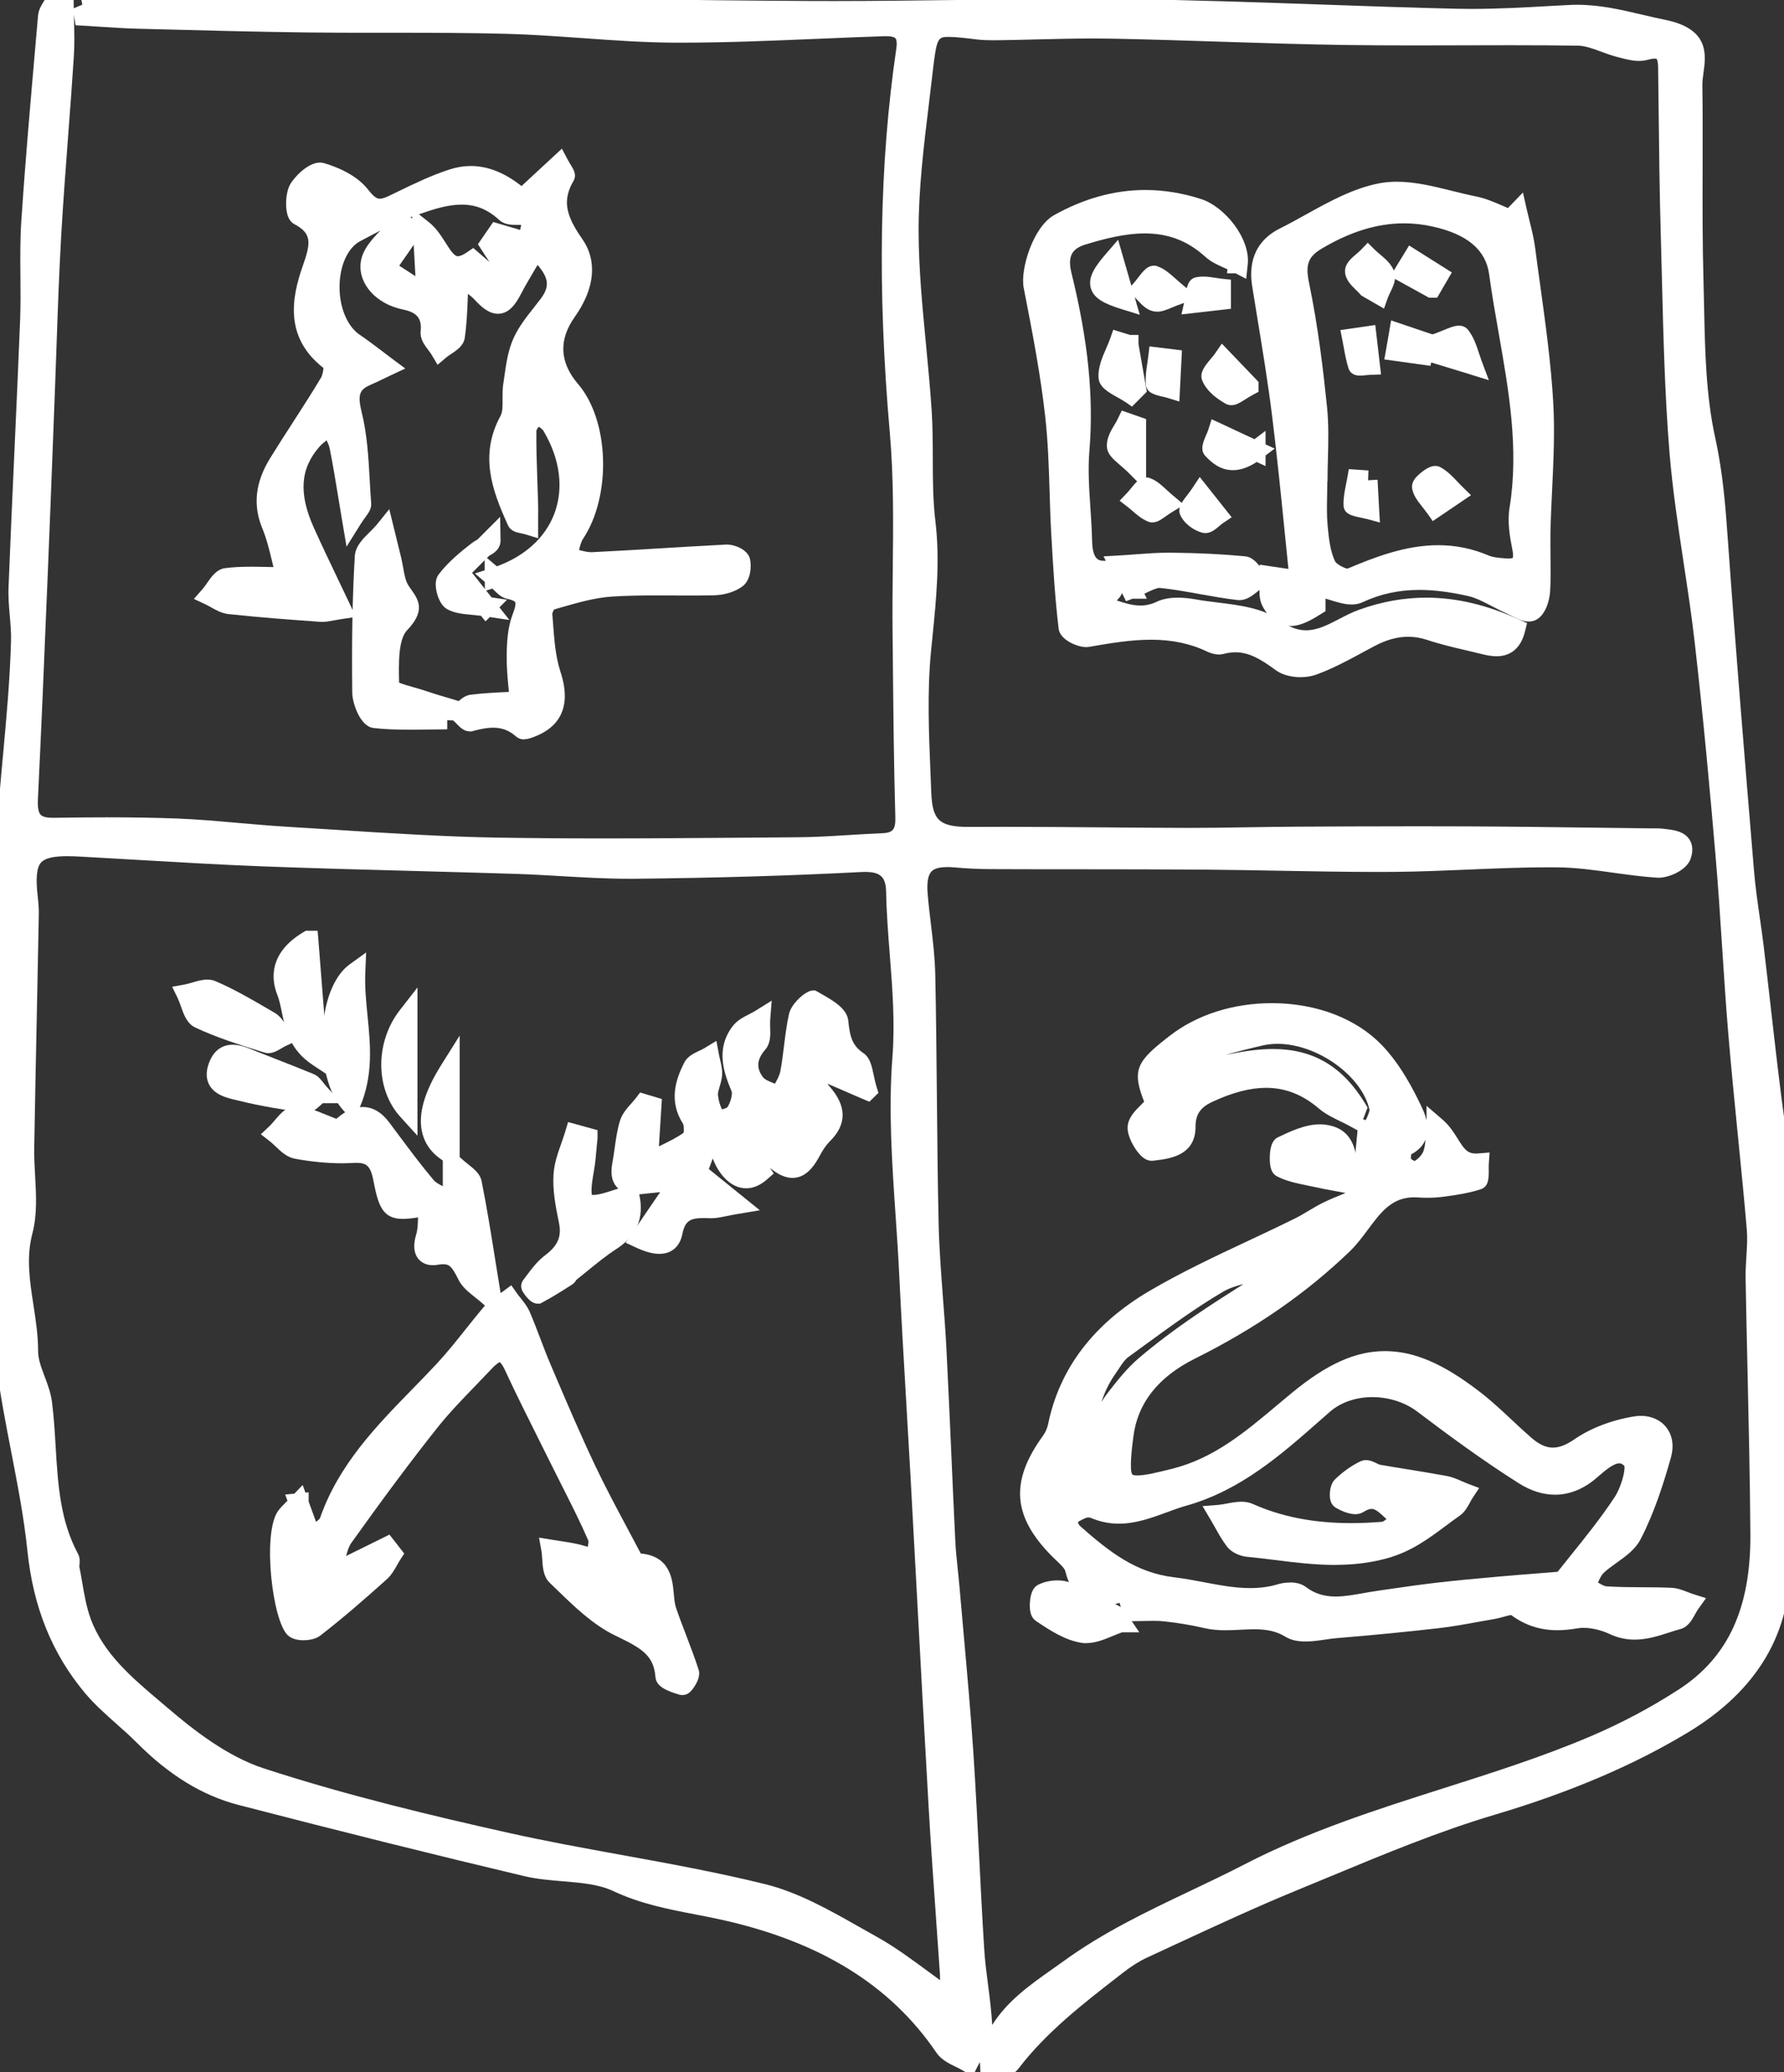 <?xml version="1.0" encoding="UTF-8"?><svg id="Layer_3" xmlns="http://www.w3.org/2000/svg" width="362.37" height="420.71" viewBox="0 0 362.37 420.71"><rect x="0" y="0" width="362.37" height="420.71" fill="#333333" stroke="none"/><defs><style>.cls-1{fill:#fff;}</style></defs><path class="cls-1" d="M199.13,420.67c0-.42-.02-.85-.04-1.28-.01-.24-.03-.49-.04-.74-.2,.32-.38,.64-.53,.94l-.97,1.96-1.87-1.15c-.44-.27-.97-.53-1.52-.8-1.4-.68-2.99-1.46-3.96-2.89-9.34-13.75-23.68-22.59-43.82-27.02-1.73-.38-3.49-.72-5.19-1.05-5.45-1.05-11.08-2.13-16.64-4.74-2.95-1.38-6.49-1.67-10.23-1.98-2.61-.22-5.31-.44-7.9-1.06-17.67-4.19-36.64-8.91-57.99-14.44-7.33-1.9-14.1-6.05-20.7-12.69-1.28-1.29-2.7-2.54-4.07-3.76-2.22-1.97-4.52-4.01-6.48-6.36-6.64-7.97-10.44-17.38-11.61-28.77-.69-6.7-2.01-13.49-3.28-20.05-1.12-5.78-2.29-11.76-3.03-17.73-1.21-9.67-1.3-19.71-1.23-29.1,.07-7.5,.34-15.11,.6-22.47,.44-12.53,.9-25.5,.38-38.17-.47-11.49,.58-22.93,1.6-34,.7-7.6,1.42-15.47,1.63-23.21,.05-1.66-.1-3.33-.25-5.09-.17-1.91-.34-3.88-.25-5.87,.36-9.25,.79-18.66,1.2-27.76,.4-8.69,.8-17.67,1.15-26.5,.11-2.91,.08-5.9,.06-8.79-.04-3.67-.07-7.47,.18-11.22,.79-11.91,1.85-23.98,2.87-35.66l.53-6.07c.1-1.14,.67-2.07,1.13-2.81,.15-.25,.31-.49,.43-.74l.6-1.21,5.06,.4,.02,1.83c0,.35,0,.71,.02,1.06l1.73-.73-.28-1.43c.79-.15,1.58-.35,2.42-.56,1.86-.47,3.78-.95,5.79-.95h.18c9.88,.13,19.93,.36,29.64,.57,8.09,.18,16.45,.37,24.67,.5l10.64,.17C114.2-.35,139.48,.06,164.34,.2c1.68,0,3.35,.01,5.03,.01,8.32,0,16.79-.11,24.97-.21,8.2-.1,16.68-.21,25.03-.21,3.46,0,6.91,.02,10.36,.06,12.7,.16,25.59,.61,38.06,1.05,9.23,.33,18.78,.66,28.17,.88,.98,.02,1.96,.03,2.94,.03,5.35,0,10.82-.3,16.11-.6,1.25-.07,2.51-.14,3.76-.2,.54-.03,1.08-.04,1.61-.04,4.66,0,9.06,1.04,13.31,2.04,1.52,.36,3.09,.73,4.64,1.04,8.92,1.81,8.18,7.12,7.7,10.64-.13,.92-.25,1.8-.24,2.6,.08,5.59,.06,11.27,.05,16.77-.02,7.56-.04,15.38,.18,23.04,.05,1.73,.08,3.47,.12,5.22,.18,8.88,.38,18.07,2.27,26.61,1.58,7.17,2.09,14.12,2.57,20.84,1.53,21.55,3.31,43.1,5.3,67.03,.26,3.13,.72,6.32,1.16,9.4,.28,1.93,.55,3.85,.79,5.78,.51,4.23,.99,8.46,1.47,12.68,.91,7.98,1.84,16.22,2.97,24.29,1.97,14.12,1.75,28.44,1.54,42.28-.07,4.57-.14,9.3-.14,13.94,0,4.51-.14,9.09-.29,13.51-.2,5.86-.4,11.93-.22,17.84,.44,14.81-6.54,26.66-20.76,35.22-11.07,6.67-23.91,12.13-39.24,16.69-11.32,3.36-22.53,8.02-33.37,12.52-2.31,.96-4.61,1.92-6.92,2.86-8.08,3.32-16.17,7.07-23.99,10.69-2.1,.97-4.2,1.95-6.3,2.92-1.54,.71-3.17,1.74-4.99,3.15l-.78,.61c-7.22,5.6-14.7,11.39-20.35,18.79-.95,1.24-2.41,1.7-3.71,2.11-.46,.15-.89,.28-1.24,.44l-2.86,1.25,.06-3.12Zm-6.74-244.64c-1.6,0-2.65,.3-3.21,.91-.68,.74-.94,2.24-.76,4.44,.17,2.07,.42,4.19,.67,6.24,.4,3.32,.81,6.76,.88,10.19,.18,8.2,.25,16.52,.33,24.58,.08,8.58,.16,17.46,.36,26.18,.12,4.98,.51,10.06,.88,14.98,.26,3.38,.53,6.87,.7,10.31,.37,7.06,.68,14.24,.99,21.18,.26,5.91,.52,11.82,.81,17.72,.09,1.92,.3,3.9,.5,5.81,.12,1.18,.25,2.35,.35,3.53,.27,3.17,.56,6.34,.84,9.51,.71,7.96,1.45,16.18,1.99,24.3,.46,7,.82,14.12,1.17,21,.31,6.18,.63,12.57,1.03,18.85,.15,2.39,.47,4.85,.78,7.22,.34,2.65,.69,5.38,.84,8.12,3.05-4.88,7.67-8.14,12.17-11.31,.8-.57,1.6-1.13,2.39-1.7,8.04-5.83,16.99-10.09,25.64-14.2,3.63-1.73,7.39-3.51,11-5.38,13.05-6.75,27.02-11.19,40.52-15.49,9.84-3.13,20.01-6.36,29.64-10.45,6.35-2.69,12.45-5.93,18.14-9.62,9.99-6.5,14.6-16.51,14.5-31.51-.08-10.93-.33-22.05-.57-32.81-.14-6.37-.29-12.75-.4-19.12-.03-1.5,.07-2.99,.16-4.43,.12-1.88,.23-3.66,.09-5.4-.54-6.32-1.18-12.75-1.8-18.97-.67-6.77-1.37-13.76-1.95-20.66-.5-5.93-.89-11.97-1.27-17.8-.39-6.05-.8-12.31-1.33-18.44-1.03-12.02-2.45-27.85-4.27-43.66-.61-5.31-1.43-10.7-2.22-15.91-1.1-7.27-2.24-14.8-2.86-22.27-.96-11.67-1.25-23.56-1.54-35.06-.07-2.94-.15-5.88-.23-8.83-.27-9.25-.37-18.66-.47-27.77l-.08-6.62c-.02-1.4-.3-1.73-.31-1.74h0s-.1-.05-.39-.05c-.39,0-.9,.09-1.53,.26-.51,.14-1.07,.21-1.67,.21-1.3,0-2.61-.34-3.76-.64l-.59-.15c-1.15-.29-2.25-.69-3.31-1.09-1.67-.62-3.26-1.2-4.71-1.22-4.07-.06-8.46-.09-13.84-.09-3.26,0-6.52,0-9.78,.02-3.26,0-6.53,.02-9.79,.02-5.21,0-9.48-.03-13.45-.08-8.63-.12-17.39-.41-25.86-.68-7.16-.23-14.55-.47-21.83-.61-1.27-.02-2.54-.04-3.81-.04-3.82,0-7.72,.1-11.49,.19-2.52,.06-5.05,.13-7.57,.16-.49,0-.97,.01-1.45,.01-.9,0-2.09-.02-3.31-.17-2.26-.28-4.21-.51-5.56-.51-2.29,0-2.53,0-3.37,7.38-.25,2.18-.51,4.36-.78,6.54-1.02,8.4-2.07,17.08-2.05,25.55,.02,7.59,.77,15.35,1.49,22.86,.43,4.47,.87,9.09,1.17,13.65,.21,3.2,.21,6.44,.22,9.58,.01,4.21,.02,8.57,.53,12.75,.96,8,.17,15.86-.59,23.45-.11,1.06-.21,2.13-.32,3.2-.77,8.08-.42,16.49-.08,24.62,.05,1.26,.11,2.53,.15,3.79,.22,5.7,1.66,7.01,7.69,7.01h.27c2.3-.02,4.59-.02,6.89-.02,6.69,0,13.48,.06,20.05,.11,5.8,.05,11.6,.1,17.41,.11,4.02,0,8.12-.06,12.08-.13,3.28-.05,6.55-.1,9.83-.12,8.21-.04,16.41-.08,24.61-.08,3.4,0,6.8,0,10.2,.02,8.51,.04,17.15,.15,25.51,.26,3.95,.05,7.9,.1,11.84,.15h.92c.35,0,.82,0,1.32,.07l.58,.07c1.57,.18,3.73,.43,4.82,2.14,.66,1.04,.74,2.34,.24,3.84-.79,2.38-4.39,3.9-6.53,3.9-.11,0-.22,0-.33-.01-2.98-.2-5.97-.61-8.86-1.01-3.72-.52-7.56-1.05-11.28-1.09-.64,0-1.28-.01-1.91-.01-5.39,0-10.9,.24-16.22,.46-4.96,.21-10.09,.43-15.15,.47-1.13,0-2.27,.01-3.4,.01-6.55,0-13.19-.12-19.62-.24-5.06-.09-10.3-.19-15.44-.23-8.23-.06-16.6-.06-24.69-.07-6.18,0-12.35,0-18.53-.03-2.46,0-5.03-.12-7.64-.35-.52-.05-1-.07-1.44-.07Zm-178.65-2.22c-2.9,0-4.62,.41-5.41,1.3-.89,1-1.1,3.21-.66,6.96,.17,1.44,.24,2.64,.21,3.77-.12,6.52-.26,13.05-.39,19.58-.19,9.23-.38,18.46-.54,27.68-.03,1.8,.08,3.7,.18,5.54,.22,3.91,.45,7.95-.55,11.77-1.28,4.87-.55,9.55,.21,14.5,.47,3.06,.96,6.22,.95,9.45,0,1.55,.63,3.24,1.31,5.03,.63,1.67,1.27,3.39,1.51,5.24,.38,3.01,.57,6.06,.74,9.02,.47,7.72,.91,15.02,4.54,21.79,.45,.83,.36,1.67,.3,2.23-.01,.12-.03,.23-.03,.35,.21,1.01,.39,2.1,.58,3.18,.45,2.62,.88,5.1,1.72,7.41,2.59,7.08,8.42,12.01,14.07,16.78,.58,.49,1.15,.97,1.72,1.46,5.15,4.4,12,9.75,19.41,12.16,16.89,5.51,34.44,9.67,49.38,13.01,7.74,1.74,15.7,3.18,23.4,4.58,9.53,1.73,19.39,3.53,28.97,5.89,6.81,1.68,13.12,5.27,19.23,8.73,1.19,.67,2.37,1.34,3.55,2,3.59,2,6.93,4.46,10.47,7.07,.76,.56,1.54,1.13,2.33,1.71,.01-.34,.01-.64,0-.92-.28-4.2-.58-8.41-.88-12.62-.5-7.11-1.03-14.45-1.44-21.69-.84-14.55-1.64-29.36-2.41-43.67-.42-7.82-.84-15.65-1.27-23.47-.27-4.91-.56-9.82-.85-14.73-.5-8.56-1.02-17.41-1.44-26.12-.19-4-.47-8.09-.74-12.04-.72-10.55-1.47-21.45-.64-32.13,.54-6.96,0-13.94-.53-20.69-.33-4.19-.67-8.53-.75-12.85-.06-3.03-1.14-4.06-4.31-4.06-.23,0-.46,0-.71,.02-14.06,.74-29.09,1.19-45.97,1.37-.42,0-.85,0-1.28,0-4.57,0-9.2-.27-13.67-.53-2.94-.17-5.97-.35-8.95-.45-6.98-.22-13.96-.41-20.94-.6-10.12-.27-20.59-.55-30.89-.94-8.38-.32-16.89-.82-25.11-1.3-4.08-.24-8.15-.48-12.23-.7-.78-.04-1.52-.06-2.2-.06Zm7.61-7.89c5.32,0,10.11,.08,14.63,.25,4.15,.16,8.34,.53,12.39,.89,3.07,.27,6.24,.55,9.35,.74,3.39,.2,6.77,.42,10.16,.64,10.81,.69,21.98,1.41,32.96,1.6,6.62,.11,13.72,.17,21.7,.17,9.46,0,19.09-.08,28.4-.15,3.71-.03,7.41-.06,11.12-.09,3.45-.02,6.99-.24,10.41-.45,2.16-.13,4.32-.26,6.48-.35,2.29-.09,2.99-.56,2.91-3.29-.3-10.53-.4-21.23-.5-31.57l-.06-5.81c-.05-4.38,0-8.83,.04-13.13,.1-9.06,.2-18.42-.6-27.51-2.55-29.06-2.12-54.58,1.32-78.01,.22-1.49-.07-1.96-.16-2.07-.11-.13-.52-.43-1.87-.43-.11,0-.23,0-.35,0-4.53,.14-9.14,.34-13.59,.53-9.07,.38-18.44,.78-27.68,.78h-1.14c-6.38-.02-12.83-.48-19.06-.93-4.98-.35-10.13-.72-15.17-.86-7.4-.2-14.73-.22-22.21-.22h-4.49c-4.24,0-9.16,0-13.99-.06-10.32-.13-20.79-.4-30.92-.67l-3.44-.09c-2.56-.07-5.15-.24-7.64-.4-1.13-.07-2.27-.15-3.4-.21l-1.61-.09-.33-2.09c0,.3,.02,.59,.02,.89,.07,2.45,.14,4.98-.03,7.5-.34,5.34-.75,10.77-1.15,16.02-.5,6.64-1.02,13.51-1.41,20.25-.44,7.62-.71,15.39-.97,22.91-.11,3.2-.22,6.4-.35,9.61l-.39,10.16c-.33,8.7-.67,17.4-1.03,26.11l-.14,3.32c-.57,13.92-1.17,28.31-1.86,42.46-.08,1.61,.11,2.66,.55,3.13,.49,.52,1.62,.62,2.47,.62h.18c3.86-.06,7.27-.09,10.44-.09Z"/><path class="cls-1" d="M16.79,1.48C19.45,.96,22.12-.04,24.77,0c18.11,.24,36.21,.78,54.31,1.07,28.42,.46,56.83,.97,85.25,1.13,21.79,.12,43.59-.61,65.38-.34,22.07,.27,44.14,1.43,66.21,1.93,7.64,.17,15.31-.37,22.96-.77,6.64-.35,12.73,1.72,19.06,3,8.99,1.82,5.8,6.83,5.86,11.31,.18,13.28-.14,26.57,.23,39.84,.3,10.78,.13,21.8,2.44,32.21,1.53,6.92,2.03,13.63,2.53,20.55,1.59,22.36,3.44,44.71,5.3,67.05,.43,5.11,1.34,10.17,1.96,15.26,1.49,12.34,2.73,24.71,4.45,37.01,2.6,18.61,1.35,37.29,1.38,55.95,.02,10.47-.82,20.96-.51,31.41,.46,15.52-7.46,26.02-19.79,33.45-12.08,7.28-25.13,12.43-38.78,16.49-13.8,4.1-27.11,9.97-40.47,15.45-10.26,4.21-20.28,9-30.37,13.64-1.91,.88-3.71,2.09-5.38,3.38-7.71,5.98-15.48,11.89-21.5,19.76-.82,1.07-2.74,1.31-4.16,1.93,.03-1.48-.31-3.08,.14-4.41,2.74-7.98,9.72-12.02,16.01-16.58,11.24-8.15,24.17-13.11,36.39-19.43,22.4-11.59,47.12-16.16,70.03-25.87,6.39-2.71,12.63-6.01,18.45-9.79,11.92-7.75,15.5-19.81,15.41-33.2-.12-17.32-.67-34.63-.97-51.95-.06-3.32,.52-6.67,.24-9.96-1.14-13.22-2.64-26.41-3.75-39.63-1.02-12.07-1.56-24.18-2.6-36.25-1.25-14.59-2.6-29.18-4.28-43.72-1.47-12.74-4.02-25.36-5.07-38.12-1.19-14.54-1.35-29.18-1.77-43.78-.33-11.44-.41-22.9-.55-34.35-.04-3.41-1.42-4.35-4.76-3.43-1.5,.42-3.37-.18-5-.59-2.85-.72-5.65-2.33-8.48-2.37-15.62-.23-31.24,.09-46.86-.13-15.9-.23-31.78-.98-47.68-1.29-7.64-.15-15.3,.21-22.95,.32-1.5,.02-3.01,.04-4.49-.14-9.76-1.19-10.05-1.14-11.16,8.63-1.22,10.75-2.87,21.55-2.84,32.32,.04,12.21,1.88,24.41,2.66,36.63,.48,7.47-.13,15.03,.76,22.44,1.06,8.87-.07,17.45-.91,26.22-.9,9.47-.3,19.12,.07,28.68,.28,7.18,2.95,8.98,9.97,8.93,14.78-.1,29.56,.17,44.33,.2,7.31,0,14.61-.21,21.92-.25,11.6-.06,23.19-.12,34.79-.06,12.45,.06,24.9,.27,37.34,.41,.67,0,1.34-.04,2,.05,2.12,.28,5.06,.28,4,3.43-.43,1.29-3.21,2.64-4.82,2.53-6.77-.45-13.5-2.03-20.25-2.11-11.1-.12-22.21,.85-33.32,.92-12.81,.09-25.63-.37-38.44-.46-14.41-.1-28.82-.04-43.22-.1-2.49,0-4.99-.12-7.47-.34-5.8-.53-8.06,1.57-7.58,7.44,.44,5.45,1.42,10.87,1.54,16.31,.37,16.92,.29,33.84,.69,50.76,.2,8.46,1.15,16.9,1.59,25.35,.67,12.96,1.16,25.94,1.8,38.9,.15,3.14,.59,6.27,.86,9.41,.97,11.26,2.08,22.5,2.83,33.77,.88,13.27,1.36,26.57,2.2,39.84,.36,5.58,1.53,11.12,1.67,16.7,.05,2.01-1.86,4.07-2.87,6.11-1.66-1.02-3.89-1.65-4.88-3.11-10.88-16.02-27.21-23.93-45.05-27.85-7.29-1.6-14.38-2.35-21.41-5.64-5.47-2.55-12.42-1.72-18.52-3.17-19.37-4.59-38.68-9.44-57.95-14.43-7.74-2.01-14.15-6.5-19.78-12.16-3.4-3.41-7.37-6.32-10.43-9.99-6.64-7.97-10.07-17.13-11.16-27.69-1.3-12.69-4.74-25.15-6.32-37.82C.04,267.32-.06,257.61,.02,248c.19-20.25,1.8-40.54,.98-60.74-.78-19.24,2.71-38.03,3.23-57.08,.1-3.64-.66-7.31-.51-10.94,.7-18.09,1.64-36.18,2.35-54.27,.26-6.65-.21-13.33,.23-19.96,.92-13.91,2.19-27.8,3.4-41.69,.09-.98,.89-1.89,1.36-2.84l1.88,.15c.03,3.56,.28,7.13,.05,10.67-.78,12.1-1.86,24.19-2.56,36.29-.63,10.84-.9,21.7-1.32,32.55-.47,12.09-.92,24.17-1.42,36.26-.63,15.25-1.25,30.51-2,45.76-.19,3.91,.94,5.92,5.24,5.85,8.32-.13,16.66-.15,24.97,.16,7.24,.28,14.46,1.2,21.7,1.63,14.4,.86,28.79,1.99,43.2,2.24,20.41,.35,40.84,.07,61.26-.07,5.65-.04,11.3-.57,16.95-.8,3.5-.14,4.93-1.64,4.83-5.34-.35-12.45-.43-24.9-.56-37.35-.15-13.6,.62-27.28-.56-40.79-2.28-25.95-2.48-51.76,1.31-77.55,.56-3.78-1.22-4.89-4.43-4.78-14.11,.45-28.23,1.35-42.34,1.3-11.4-.04-22.79-1.47-34.19-1.78-13.57-.37-27.15-.12-40.72-.28-11.45-.14-22.89-.46-34.33-.76-3.66-.1-7.32-.4-10.98-.61l-.28-1.79,.03,.04h0ZM192.73,405.76c.12-2.59,.27-3.7,.2-4.81-.76-11.43-1.66-22.86-2.32-34.3-1.29-22.37-2.45-44.76-3.68-67.13-.75-13.61-1.63-27.22-2.28-40.84-.7-14.64-2.52-29.4-1.39-43.92,.89-11.47-1.06-22.5-1.27-33.74-.08-4.3-2.2-6.25-7.12-6-15.28,.8-30.59,1.2-45.89,1.37-7.93,.09-15.87-.71-23.81-.97-17.27-.55-34.55-.89-51.82-1.54-12.44-.47-24.87-1.33-37.31-2-9.28-.5-11.39,1.64-10.36,10.42,.14,1.16,.23,2.33,.2,3.49-.3,15.76-.65,31.52-.93,47.28-.1,5.63,1.07,11.56-.31,16.84-2.22,8.46,1.13,16.29,1.1,24.44,0,3.5,2.38,6.95,2.83,10.53,1.34,10.59,.19,21.59,5.51,31.5,.28,.51-.07,1.32,.06,1.96,.74,3.67,1.12,7.47,2.39,10.95,3.04,8.32,10.03,13.66,16.37,19.07,5.97,5.1,12.77,10.16,20.09,12.54,16.22,5.29,32.89,9.33,49.56,13.06,17.36,3.89,35.08,6.21,52.33,10.46,7.83,1.93,15.09,6.55,22.29,10.54,5.13,2.85,9.72,6.68,15.59,10.8h-.03Z"/><path class="cls-1" d="M265.12,333.24c-1.64,0-2.95-.31-4.01-.96-1.75-1.07-3.65-1.52-6.37-1.52-.92,0-1.84,.05-2.82,.1s-1.98,.1-2.99,.1c-1.62,0-2.96-.13-4.22-.42-2.73-.63-5.52-1.1-8.29-1.39-.64-.07-1.34-.1-2.2-.1-.63,0-1.28,.02-1.94,.03-.74,.02-1.49,.04-2.28,.04h-1.5s-.85-2.92-1.09-3.72c-1.28,.39-2.43,.58-3.49,.58-2.65,0-6.1-1.22-7.54-7.03-.14-.58-1.05-1.43-1.78-2.12-.27-.26-.54-.51-.79-.76-8.15-8.15-8.72-15.27-1.96-24.59,.5-.68,.88-1.55,1.05-2.38,2.3-11.24,9.21-20.33,20.52-26.99,6.52-3.83,13.46-7.09,20.18-10.24,3.15-1.48,6.4-3,9.55-4.57,.89-.44,1.75-.95,2.66-1.5,.94-.56,1.91-1.14,2.94-1.65,1.33-.65,2.68-1.2,4.25-1.83,.5-.2,1.03-.41,1.58-.64,0,0,.89-9.29,1.17-12.21l-1.8-.98c-.57-.31-1.16-.59-1.75-.88-1.46-.71-2.98-1.44-4.3-2.56-3.32-2.84-6.83-4.21-10.74-4.21-3.19,0-6.74,.92-10.84,2.81-2.51,1.16-3.48,2.59-3.48,5.11,.01,5.86-5.35,6.49-8.24,6.83l-.51,.06h-.16c-.81,0-1.58-.4-2.36-1.22-1.12-1.19-2.63-3.74-2.52-5.69,.12-1.87,1.5-3.24,2.83-4.56,.18-.18,.35-.35,.52-.52-2.61-6.61-1.37-8.29,5.22-13.4,5.5-4.26,12.86-6.61,20.73-6.61,8.97,0,17.1,3.09,22.3,8.48,3.82,3.96,6.47,9.09,8.13,12.62,.25,.53,.72,1.52,.98,2.7v-2.96l3.31,2.85c1.37,1.19,2.25,2.6,3.03,3.84,1.3,2.08,1.95,3,3.69,3,.15,0,.3,0,.46-.02l2.32-.19-.16,2.32c-.02,.33-.02,.74-.01,1.14,.01,1.72,.03,3.49-1.68,4.02-2.44,.79-4.95,1.16-7.53,1.5-1.06,.14-2.17,.21-3.3,.21-.65,0-1.3-.02-1.95-.07-.24-.02-.48-.02-.71-.02-4.5,0-6.75,3.02-9.35,6.52-1.14,1.53-2.32,3.11-3.73,4.47-8.87,8.53-19.16,15.64-31.44,21.76-7.43,3.7-11.63,9.01-12.49,15.79-.29,2.26-.88,6.96-.19,7.75,.05,.06,.33,.17,.98,.17,1.44,0,3.71-.5,7.15-1.37,8.44-2.14,14.71-7.4,21.34-12.97,.98-.82,1.96-1.64,2.94-2.45,7.11-5.85,12.93-8.45,18.87-8.45s11.84,2.54,19.25,8.25c2.32,1.78,4.47,3.79,6.54,5.73,1.29,1.21,2.63,2.46,3.97,3.62,1.57,1.36,2.96,1.99,4.36,1.99,1.3,0,2.72-.55,4.36-1.68,3.27-2.26,7.58-3.91,12.12-4.65,.47-.08,.94-.12,1.4-.12,2.15,0,4.05,.88,5.21,2.41,1.22,1.61,1.53,3.76,.88,6.07-1.46,5.14-3.33,11.13-6.16,16.58-1.08,2.07-2.99,3.43-4.84,4.75-1.01,.72-1.96,1.4-2.72,2.14-.41,.41-.75,1.12-1.09,1.89,.64,.38,1.28,.74,1.71,.77,2.42,.16,4.93,.18,7.35,.19,1.92,.01,3.91,.02,5.87,.11,1.23,.06,2.33,.49,3.29,.87,.37,.14,.73,.29,1.1,.4l2.62,.83-1.6,2.24c-.19,.26-.39,.62-.6,1.01-.64,1.15-1.43,2.59-2.95,3.01-.78,.21-1.55,.46-2.32,.71-2.21,.71-4.5,1.45-7.02,1.45-1.79,0-3.44-.37-5.07-1.13-1.71-.8-3.64-1.26-5.3-1.26-.44,0-.86,.03-1.25,.1-1.48,.25-2.82,.38-4.08,.38-3.52,0-6.59-1.01-9.39-3.08-.41,.04-1.06,.22-1.59,.37-.58,.16-1.19,.33-1.78,.43-1.2,.2-2.39,.42-3.57,.63-2.51,.46-5.11,.93-7.71,1.23-6.56,.75-13.36,1.42-20.78,2.03-.72,.06-1.5,.17-2.33,.29-1.35,.2-2.75,.4-4.09,.4Zm-3.09-11.99c.91,0,2.21,.16,3.2,.91,1.75,1.33,3.67,1.95,6.06,1.95,1.8,0,3.65-.33,5.62-.68,.88-.16,1.76-.31,2.64-.44l1.63-.24c3.49-.51,7.1-1.03,10.67-1.45,3.78-.44,7.63-.79,11.34-1.12l1.07-.1c2.66-.24,5.32-.45,8.16-.67,1.28-.1,2.6-.21,3.97-.32,.86-1.09,1.77-2.23,2.71-3.39,2.85-3.53,6.07-7.54,8.83-11.7,1.37-2.08,2.24-5.46,2.01-6.4-.51-.53-.87-.53-1.02-.53-1.2,0-3.02,1.57-4.22,2.61l-.43,.37c-2.62,2.25-5.45,3.39-8.42,3.39-2.43,0-4.89-.77-7.32-2.3-7.39-4.67-14.31-9.77-20.68-14.59-2.45-1.85-5.76-2.92-9.08-2.92s-6.43,1.05-8.63,2.97l-2.07,1.82c-7.9,6.95-16.07,14.14-27.1,17.25-1.35,.38-2.67,.86-4.06,1.38-3.04,1.11-6.19,2.27-9.62,2.27-2.04,0-3.95-.4-5.85-1.22-.03-.01-.15-.04-.35-.04-.25,0-.43,.05-.49,.08-.98,.42-1.45,.71-1.68,.89,.11,.29,.32,.64,.46,.77,5.84,5.15,11.29,9.48,19.05,10.4,2.07,.25,4.12,.63,6.11,1.01,3.24,.61,6.3,1.19,9.4,1.19,2.04,0,3.9-.26,5.67-.79,.75-.22,1.61-.34,2.43-.34Zm-9.45-60.57c-1.5,.37-2.9,.83-4.1,1.53-5.51,3.23-10.82,7.11-15.96,10.86-1.12,.82-2.24,1.63-3.36,2.45-.68,.49-1.28,1.4-1.91,2.36-.22,.33-.44,.67-.67,.99-1.29,1.84-2.21,3.74-2.83,5.73,.37-.62,.79-1.24,1.26-1.84,1.94-2.49,3.9-4.99,6.3-7.04,3.32-2.83,7.08-5.67,11.48-8.67,3.22-2.2,6.55-4.32,9.79-6.37Zm34.03-25.41c.17,.15,.48,.33,.73,.43,.76-.45,1.49-1.25,1.76-1.93,.27-.7,.38-1.53,.45-2.42-.52,1.26-1.5,2.26-2.9,2.99-.05,.3-.08,.7-.04,.93Zm-9.19-7.89l.02-.03c.28-.61,.8-1.73,.73-2.07-1.54-6.88-10.62-13.37-18.68-13.37-1.03,0-2.02,.11-2.95,.32-2.77,.64-5.25,1.25-7.58,1.93,3.22-.68,6.45-1.2,9.57-1.2,8.2,0,14.16,3.51,18.75,11.04l.51,.84s-.79,2.04-.92,2.39l.55,.16Z"/><path class="cls-1" d="M291.77,228.83c3.31,2.86,3.47,7.73,8.65,7.3-.08,1.18,.13,3.26-.29,3.39-2.31,.75-4.77,1.11-7.2,1.43-1.6,.21-3.24,.24-4.85,.13-8.43-.55-10.68,7.07-15.32,11.52-9.17,8.81-19.5,15.71-30.95,21.41-6.61,3.29-12.49,8.69-13.58,17.33-1.4,11.03-.65,11.54,10.42,8.74,10.19-2.58,17.44-9.55,25.06-15.82,12.72-10.46,21.79-10.81,35.63-.16,3.68,2.83,6.91,6.24,10.43,9.28,3.56,3.08,6.94,3.36,11.16,.45,3.25-2.24,7.38-3.68,11.31-4.32,3.65-.6,6.37,1.84,5.24,5.85-1.57,5.54-3.37,11.12-6.01,16.2-1.38,2.65-4.9,4.13-7.19,6.39-1.07,1.06-1.53,2.75-2.27,4.15,1.39,.67,2.74,1.83,4.16,1.93,4.41,.3,8.86,.11,13.28,.3,1.31,.06,2.58,.77,3.87,1.18-.81,1.13-1.42,2.97-2.46,3.26-4.21,1.15-8.32,3.34-13.02,1.14-2.31-1.08-5.27-1.74-7.73-1.32-4.56,.78-8.41,.38-12.18-2.52-.87-.67-3.07,.35-4.66,.62-3.73,.62-7.43,1.41-11.18,1.84-6.89,.79-13.8,1.45-20.72,2.02-3.11,.26-6.98,1.39-9.22,.02-5.6-3.42-11.44-.71-16.99-1.99-2.81-.65-5.67-1.13-8.53-1.43-2.09-.22-4.22-.04-6.63-.04-.38-1.31-.78-2.66-1.27-4.32-5.1,2.13-8.9,1.75-10.4-4.33-.35-1.44-1.94-2.65-3.1-3.81-7.41-7.41-7.89-13.54-1.76-22,.66-.91,1.16-2.04,1.39-3.14,2.4-11.72,9.81-19.92,19.58-25.67,9.48-5.57,19.72-9.85,29.6-14.74,1.92-.95,3.68-2.2,5.6-3.15,1.92-.94,3.94-1.67,6.82-2.88,.36-3.78,.83-8.65,1.29-13.52l.82,.23c.56-1.66,1.87-3.49,1.54-4.95-2.06-9.17-14.66-16.72-24.03-14.56-4.17,.96-8.35,2-12.35,3.49-1.66,.62-2.84,2.52-3.91,4.57,13.3-2.96,26.61-8.26,35.74,6.7-.22,.57-.44,1.13-.65,1.7-1.92-1.05-4.08-1.82-5.71-3.21-7.54-6.45-15.51-5.48-23.71-1.7-2.91,1.34-4.65,3.3-4.64,6.93,.01,4.27-3.99,4.54-6.87,4.89-.85,.1-3.02-3.16-2.92-4.79,.1-1.61,2.29-3.09,3.69-4.78-2.71-6.4-2.48-7.13,4.11-12.24,11.33-8.78,30.81-8.22,40.36,1.68,3.27,3.39,5.73,7.78,7.76,12.08,.98,2.08,2.24,5.5-1.73,7.2-.58,.25-.89,2.52-.44,3.41,.43,.85,2.32,1.81,3.01,1.5,1.3-.59,2.63-1.89,3.14-3.21,.67-1.73,.57-3.75,.79-5.65h.02Zm25.64,92.18c3.61-4.64,8.28-10.03,12.18-15.92,1.61-2.44,3.14-7.37,1.94-8.73-2.79-3.17-6.23,.15-8.57,2.15-4.43,3.81-9.06,3.63-13.37,.92-7.08-4.47-13.86-9.44-20.54-14.49-5.76-4.36-14.87-4.54-20.23,.14-8.61,7.52-16.88,15.4-28.4,18.65-6.02,1.7-11.58,5.37-18.2,2.51-.69-.3-1.74-.27-2.44,.04-1.09,.47-2.45,1.12-2.88,2.06-.31,.69,.41,2.29,1.16,2.94,5.85,5.16,11.75,9.88,20.13,10.87,7.33,.87,14.44,3.6,21.98,1.35,1.18-.35,2.98-.42,3.85,.24,5.08,3.86,10.46,1.99,15.81,1.21,4.08-.59,8.16-1.2,12.25-1.68,4.11-.48,8.24-.84,12.36-1.21,4.11-.37,8.22-.67,12.99-1.06h-.02Zm-95.92-19.56c.43,.12,.86,.24,1.28,.37,.6-1.91,2.08-4.08,1.62-5.7-1.31-4.58-.63-8.52,2.19-12.13,1.86-2.38,3.75-4.81,6.02-6.75,3.59-3.06,7.41-5.88,11.31-8.54,5.07-3.46,10.31-6.66,15.48-9.98-.2-.48-.4-.95-.61-1.43-3.8,1.01-8.05,1.27-11.32,3.2-6.78,3.98-13.09,8.79-19.48,13.41-1.27,.92-2.1,2.48-3.04,3.82-5.14,7.33-4.75,15.47-3.46,23.74h0Z"/><path class="cls-1" d="M106.47,150.11c-.83,0-1.37-.34-1.68-.62-1.34-1.19-2.81-1.76-4.61-1.76-1.14,0-2.42,.21-4.13,.68l-.26,.07h-.35c-1.19,.01-2.02-.84-2.75-1.6-.19-.2-.38-.4-.55-.54l-1.94-1.61,2.01-1.52c.2-.15,.4-.35,.6-.54,.7-.66,1.57-1.49,2.82-1.64,2.38-.29,4.78-.42,7.1-.53,.21-.01,.42-.02,.63-.03-.02-.26-.05-.53-.07-.79-.2-2.14-.4-4.35-.37-6.58,.03-2.79,.2-5.73,1.2-8.35,.73-1.89,.59-2.39,.53-2.5,0-.02-.22-.39-1.65-.69-1.14-.25-1.89-.99-2.69-1.78-.1-.09-.19-.19-.3-.29l-1.51,.48-.03-1.84-2.01-1.71,1.99-.64v-2.9l2.47,2.09c5.71-2.08,9.83-5.83,11.66-10.64,1.97-5.19,1.19-11.18-2.2-16.87-.17-.28-.62-.64-.96-.82-.21,.25-.44,.62-.47,.81-.04,3.43,.09,7.03,.21,10.5,.05,1.43,.1,2.85,.14,4.28,.03,.85,.02,1.71,.01,2.69,0,.51,0,1.05,0,1.65v2.7l-2.58-.79c-.27-.08-.55-.13-.81-.19-.92-.18-2.18-.43-2.74-1.66-3.27-7.18-5.84-14.28-1.5-22.23,.42-.77,.41-2.05,.4-3.41,0-1.03-.01-2.09,.16-3.15,.08-.52,.16-1.05,.23-1.58,.36-2.54,.74-5.17,1.84-7.6,1.03-2.29,2.58-4.25,4.08-6.15,.51-.64,1.01-1.29,1.5-1.94,1.81-2.46,1.54-4.12-.69-6.79-.08,.14-.17,.28-.25,.42-1.14,1.92-2.22,3.73-3.18,5.57-1.02,1.94-2.36,3.93-4.63,3.93h0c-1.83,0-3.35-1.37-4.72-2.84-.41-.44-.88-.84-1.38-1.22,0,.07,0,.14,0,.21-.12,3.2-.23,5.96-.64,8.75-.23,1.59-1.64,2.52-2.77,3.27-.37,.24-.71,.47-.95,.67l-1.8,1.52-1.2-2.03c-.16-.27-.4-.59-.66-.93-.77-1.02-1.73-2.28-1.58-3.82,.27-2.65-.72-3.86-3.65-4.46-5.38-1.11-9.04-5.19-8.53-9.49,.3-2.53,2.11-4.57,3.99-6.52-.79,.41-1.57,.82-2.35,1.23-.57,.3-1.13,.6-1.7,.9-2.39,1.25-4,4.5-4.21,8.49-.24,4.52,1.41,8.76,4.1,10.55,1.41,.94,2.72,1.94,4.24,3.09,.72,.55,1.48,1.12,2.31,1.75l2.68,1.99-3.02,1.42c-.64,.3-1.17,.56-1.63,.78-.87,.42-1.52,.73-2.18,1.01-2.39,1.02-2.95,1.89-2.03,5.64,1.12,4.54,1.39,9.28,1.64,13.85,.09,1.55,.17,3.1,.29,4.64,.09,1.12-.49,1.91-1.15,2.82-.31,.42-.66,.9-1.06,1.54l-2.79,4.47-.88-5.19c-.28-1.66-.54-3.22-.78-4.71-.61-3.71-1.13-6.91-1.78-10.1-.1-.5-.33-1.03-.61-1.59-.54,.41-1.03,.82-1.43,1.27-3.93,4.45-4.29,9.55-1.14,16.52,1.59,3.52,3.27,7.05,5.06,10.78,.75,1.56,1.52,3.17,2.31,4.85l1.16,2.44-2.67,.39c-.73,.11-1.33,.22-1.84,.31-.88,.17-1.58,.3-2.32,.3-.14,0-.28,0-.41-.01-6.12-.44-12.45-.9-18.68-1.58-1.34-.15-2.49-.79-3.49-1.36-.36-.2-.72-.41-1.09-.58l-2.42-1.13,1.77-2.01c.27-.3,.56-.73,.87-1.17,.93-1.34,1.97-2.85,3.71-3.07,1.52-.2,3.13-.29,5.22-.29,1.08,0,2.18,.02,3.34,.05,.41,0,.84,.02,1.26,.02-.06-.24-.12-.49-.18-.73-.58-2.42-1.18-4.93-2.12-7.22-1.91-4.65-1.39-9.27,1.61-14.14,1.5-2.43,3.07-4.87,4.59-7.22,1.93-2.99,3.93-6.08,5.78-9.18,.24-.4,.44-1.35,.47-1.93-7.99-6.21-6.46-14.3-4.21-20.69,1.64-4.65,1.92-6.59-1.69-8.5-.67-.36-1.14-.99-1.41-1.89-.47-1.58-.38-4.48,.51-6.12,.88-1.61,3.67-4.5,6.1-4.5,.29,0,.56,.04,.83,.12,2.32,.68,6.56,2.28,8.99,5.44,1.37,1.78,2.01,1.78,2.32,1.78,.46,0,1.07-.19,1.86-.57,.63-.3,1.25-.6,1.88-.91,3.39-1.64,6.89-3.33,10.57-4.5,1.38-.44,2.79-.66,4.17-.66,3.44,0,6.83,1.33,10.31,4.07,1.56-1.44,8.2-7.59,8.2-7.59l1.22,2.3c.22,.41,.44,.77,.62,1.06,.52,.83,1.23,1.97,.51,3.2-2.18,3.79-1.73,6.76,1.77,11.75,3.12,4.45,2.59,10.07-1.5,15.84q-4.99,7.03,.69,13.66c6.33,7.39,6.8,22.66,.98,31.41-.37,.56-.59,1.37-.81,2.25,.89,.24,1.72,.45,2.46,.45h.17c4.73-.23,9.54-.52,14.19-.8,4.29-.26,8.73-.53,13.11-.75h.19c1.38,0,4.1,.95,4.59,2.86,.38,1.54,.17,4.37-1.5,5.62-1.46,1.09-3.6,1.76-5.75,1.82-1.59,.04-3.17,.05-4.76,.05-1.18,0-2.35,0-3.53-.01-1.17,0-2.34-.01-3.51-.01-2.67,0-5.84,.03-9.06,.24-3.42,.23-6.96,1.25-10.39,2.24l-1.25,.36c-.17,.23-.37,.68-.39,.89,.05,.58,.1,1.23,.15,1.88,.24,3.28,.49,6.67,1.44,9.65,.77,2.41,3.13,9.75-4.52,13.13-.92,.4-1.89,.8-2.77,.8Zm-22.09-94.05l-.35-6.35-2.94,4.23,3.29,2.12Zm15.02-2.9c-.14-.21-.29-.44-.44-.67-.36-.55-.75-1.14-1.17-1.8l-.71-1.11,3.1-4.51,5.48,1.61,.19-1.02h-.78c-1.3,0-2.66-.07-3.69-1.02-2.3-2.12-4.71-3.1-7.58-3.1s-5.68,.91-8.71,1.96l2.01,1.59c1.5,1.19,2.52,2.79,3.42,4.21,.89,1.4,1.73,2.72,2.48,2.72,.25,0,.83-.1,1.86-.81l1.27-.87s2.83,2.46,3.27,2.83Zm-15.67-8.78l-.02-.41-.35,.12,.37,.28Z"/><path class="cls-1" d="M100.44,117.24c14.67-4.65,19.07-18.37,11.66-30.81-.57-.97-2.12-2.02-3.07-1.89-.83,.11-2.07,1.8-2.08,2.8-.07,4.98,.21,9.96,.35,14.94,.04,1.29,0,2.58,0,4.28-.98-.3-2.11-.32-2.31-.76-3-6.59-5.56-13.14-1.57-20.44,1.07-1.96,.4-4.81,.78-7.21,.46-2.93,.72-6.02,1.92-8.66,1.27-2.81,3.49-5.2,5.36-7.73,3.4-4.62,.78-7.78-2.65-11.33-1.76,3.03-3.41,5.66-4.85,8.41-1.91,3.65-3.26,3.74-6.12,.66-1.41-1.52-3.32-2.57-4.68-3.59-.25,4.83-.24,8.66-.79,12.4-.15,1.03-1.97,1.81-3.03,2.7-.7-1.18-2.08-2.43-1.97-3.53,.41-4.1-1.8-5.91-5.23-6.62-4.15-.86-7.36-3.87-6.95-7.29,.36-3.01,4.04-5.62,6.25-8.41l2.16,1.63c-1.64,2.36-3.29,4.73-5.35,7.7l8.33,5.37-.74-13.22c3.82,3.02,4.38,10.13,10.13,6.2,1.8,1.56,3.34,2.94,5,4.15,.09,.06,1.91-1.61,1.76-1.98-.7-1.64-1.82-3.11-3.27-5.4l1.53-2.23,6.22,1.83,1.01-5.51c-2.57-.21-4.63,.26-5.51-.55-6.53-6.02-13.4-3.26-20.13-.92-3.59,1.25-6.97,3.17-10.36,4.94-6.96,3.64-7.1,17.95-.3,22.48,2.01,1.34,3.9,2.87,6.47,4.78-1.8,.85-2.75,1.34-3.74,1.76-3.76,1.61-4.2,3.85-3.19,7.96,1.45,5.86,1.41,12.09,1.88,18.17,.05,.62-.76,1.31-1.91,3.15-.97-5.75-1.65-10.34-2.57-14.88-.3-1.48-1.23-2.83-1.87-4.24-1.22,.99-2.59,1.83-3.62,2.99-5.14,5.82-4.39,12.2-1.47,18.67,2.26,5.01,4.68,9.96,7.38,15.66-2.1,.31-3.14,.65-4.14,.58-6.21-.45-12.42-.9-18.6-1.57-1.36-.15-2.64-1.15-3.95-1.76,1.1-1.25,2.09-3.42,3.33-3.58,3.7-.48,7.51-.17,12.14-.17-.93-3.4-1.58-7.23-3.02-10.74-1.87-4.54-.9-8.5,1.46-12.33,3.4-5.51,7.06-10.86,10.39-16.42,.68-1.14,1.05-3.76,.46-4.18-7.06-5.14-6.5-11.79-4.03-18.81,1.51-4.29,2.66-8.13-2.64-10.93-.81-.43-.85-3.87-.08-5.28,.87-1.6,3.44-3.76,4.61-3.42,2.91,.85,6.18,2.42,7.96,4.74,2.12,2.76,3.76,3.17,6.63,1.8,4-1.91,7.99-3.97,12.19-5.3,5.42-1.72,10.03,.7,13.95,4.17,2.55-2.37,4.91-4.55,7.58-7.02,.66,1.25,1.35,2.03,1.18,2.32-2.97,5.17-1.43,9.22,1.86,13.91,2.95,4.2,1.58,9.2-1.49,13.53-5.55,7.82-5.43,8.85,.8,16.12,5.81,6.79,6.14,21.02,.83,29-.9,1.35-1.07,3.19-1.58,4.8,1.72,.36,3.46,1.09,5.16,1.01,9.1-.43,18.19-1.1,27.3-1.55,.94-.05,2.58,.7,2.75,1.36,.27,1.09,0,2.95-.76,3.52-1.22,.91-3.03,1.38-4.6,1.42-6.98,.17-13.98-.19-20.93,.27-4.16,.28-8.28,1.6-12.33,2.75-.76,.22-1.63,1.9-1.56,2.83,.33,4.05,.46,8.24,1.68,12.05,1.68,5.24,.97,8.75-3.42,10.69-.73,.32-1.95,.84-2.29,.53-3.25-2.9-6.81-2.57-10.62-1.53-.51,.14-1.4-1.09-2.11-1.68,.82-.62,1.58-1.68,2.46-1.79,3.2-.39,6.43-.47,9.65-.67-.22-3.08-.65-6.15-.61-9.23,.03-2.57,.17-5.31,1.07-7.66,1.21-3.15,1.19-5.06-2.57-5.86-.87-.19-1.56-1.23-2.96-2.41v.06h0Z"/><path class="cls-1" d="M262.09,127.07c-2.32,0-4.22-1.33-5.62-3.97-.78-1.46-.67-3.11-.58-4.56,.03-.54,.07-1.06,.05-1.51l-.08-2.4,2.38,.36c1.11,.17,2.22,.33,3.47,.51-.24-2.31-.47-4.65-.71-7.01-.79-7.87-1.61-16-2.61-24.08-.81-6.52-1.89-13.12-2.94-19.51-.37-2.28-.75-4.55-1.11-6.83-.86-5.38,1.09-9.42,5.62-11.68,1.75-.87,3.54-1.86,5.27-2.82,4.77-2.65,9.71-5.38,15.05-6.38,1.07-.2,2.23-.3,3.43-.3,3.73,0,7.56,.95,11.27,1.87,1.66,.41,3.22,.8,4.79,1.11,1.97,.39,3.79,1.19,5.55,1.95,.32,.14,.65,.28,.97,.42l3.05-3.16,.82,3.61c.17,.75,.36,1.49,.54,2.24,.43,1.74,.88,3.53,1.12,5.38,.33,2.58,.69,5.15,1.05,7.73,1.06,7.69,2.16,15.64,2.62,23.55,.35,5.95,.06,11.99-.22,17.83-.14,2.86-.28,5.83-.34,8.72-.03,1.58,0,3.2,.01,4.77,.03,2.35,.07,4.78-.08,7.19-.1,1.58-.84,4.81-2.98,5.8-.41,.19-.86,.28-1.35,.28-1.22,0-2.42-.6-3.58-1.19-.34-.17-.67-.34-.97-.47-1-.44-1.97-.95-2.91-1.44-1.68-.88-3.28-1.72-4.88-2.08-3.71-.83-6.93-1.24-9.87-1.24-4.19,0-7.97,.82-11.55,2.5-.65,.31-1.4,.46-2.22,.46-1.5,0-3.07-.5-4.73-1.02-.19-.06-.39-.12-.58-.18v2.56l-.95,.59c-1.74,1.08-3.91,2.42-6.18,2.42Zm7.52-29.3c0,.92-.02,1.85-.04,2.77-.04,2.09-.09,4.07,.09,6.02,.23,2.5,.5,5.34,1.56,7.46,.29,.49,1.8,1.35,2.49,1.42,5.45-2.31,11.8-4.76,18.4-4.76,3.59,0,6.97,.69,10.31,2.11,.82,.35,1.88,.44,3,.54l.32,.03c.23,.02,.44,.03,.64,.03,.67,0,.89-.13,.9-.14,0,0,.18-.38-.07-1.6-.53-2.64-1.06-5.71-.58-8.61,1.93-11.87-.16-23.74-2.18-35.23-.7-3.96-1.42-8.05-1.97-12.11-.67-4.98-4.44-8.15-11.51-9.72-1.92-.42-3.86-.64-5.77-.64-5.41,0-10.86,1.66-16.66,5.09-2.83,1.67-3.42,3.25-2.64,7.01,1.85,8.9,2.88,17.72,3.65,25.17,.36,3.53,.27,7.09,.18,10.54-.04,1.53-.08,3.07-.08,4.6h-.04Z"/><path class="cls-1" d="M263.96,117.85c-1.13-10.8-2.17-22.28-3.59-33.7-1.1-8.84-2.66-17.61-4.06-26.41-.68-4.26,.64-7.63,4.54-9.58,6.52-3.25,12.87-7.73,19.79-9.02,5.88-1.09,12.49,1.44,18.72,2.68,2.55,.51,4.95,1.82,7.41,2.77l1.42-1.47c.56,2.48,1.31,4.93,1.63,7.43,1.34,10.37,3.05,20.72,3.65,31.14,.51,8.75-.37,17.59-.56,26.39-.08,3.96,.17,7.94-.06,11.89-.09,1.47-.78,3.62-1.82,4.1-1,.46-2.84-.77-4.26-1.39-2.73-1.2-5.31-3-8.15-3.64-7.63-1.72-15.17-2.14-22.71,1.4-2.04,.96-5.39-.87-8.69-1.54v4.05c-3.22,1.99-6.49,3.88-8.99-.79-.74-1.39-.23-3.45-.29-5.2,1.8,.27,3.6,.53,6,.88h.02Zm3.69-20.08h-.04c0,3-.21,6.02,.06,8.99,.26,2.78,.55,5.75,1.76,8.17,.68,1.36,3.74,2.93,4.89,2.44,8.88-3.78,17.68-6.8,27.32-2.72,1.2,.51,2.6,.6,3.92,.72,3,.28,4.26-.86,3.61-4.09-.52-2.58-.99-5.35-.57-7.89,2.66-16.34-1.98-32.05-4.14-47.93-.93-6.87-6.77-10.01-13.06-11.4-8.55-1.89-16.42,.28-23.88,4.68-3.79,2.24-4.48,4.83-3.58,9.14,1.71,8.22,2.76,16.61,3.62,24.97,.5,4.93,.09,9.95,.09,14.93h0Z"/><path class="cls-1" d="M264.22,137.48c-2,0-3.86-.52-5.09-1.43-3.02-2.24-5.44-3.63-8.2-3.63-.77,0-1.54,.11-2.36,.33-.29,.08-.62,.12-.97,.12-.98,0-1.88-.35-2.34-.56-3.42-1.65-7.16-2.44-11.46-2.44-4,0-8.06,.66-12.57,1.45-.19,.03-.4,.05-.63,.05-1.75,0-5.28-1.45-5.56-3.71-.75-6.22-1.12-12.43-1.51-19.31-.16-2.83-.25-5.71-.33-8.49-.16-5.03-.32-10.23-.89-15.26-.94-8.39-2.47-16.46-4.37-26.15-.75-3.82,1.94-12.38,6.13-14.75,6.06-3.4,12.3-5.13,18.56-5.13,3.75,0,7.58,.62,11.37,1.85,4.73,1.53,10.02,7.96,9.44,13.28l-.31,2.91-2.15-1.12h-1.75l.09-.82c-.24-.11-.48-.22-.71-.32-1.36-.61-2.65-1.19-3.73-2.17-3.6-3.27-7.52-4.79-12.35-4.79-4.11,0-8.38,1.13-12.01,2.24-2.4,.74-3.81,2-2.89,5.75,3.39,13.72,4.56,25.22,3.65,36.18-.31,3.79-.06,7.59,.21,11.61,.14,2.16,.29,4.4,.34,6.62,.09,4.06,1.51,4.06,2.55,4.06,.27,0,.57-.02,.88-.06l1.47-.2,.62,1.34c1.05,2.26,1.22,4.08,.53,5.56-.26,.57-.62,1.03-1.05,1.41,1.66,.56,3.25,1.03,4.82,1.03,1.14,0,2.21-.25,3.29-.76,1.18-.56,2.64-.84,4.33-.84,1.1,0,2.31,.12,3.59,.35,1.42,.26,2.89,.44,4.45,.63,4.58,.57,9.32,1.16,12.87,3.75,1.75,1.28,3.41,1.9,5.1,1.9,2.31,0,4.49-1.13,6.8-2.33,1.27-.66,2.58-1.34,3.94-1.83,4.63-1.66,9.11-2.47,13.7-2.47,6.11,0,12.31,1.47,18.95,4.48l1.51,.68-.39,1.61c-1.03,4.24-3.72,5.13-5.8,5.13-.82,0-1.73-.13-2.85-.41-1.06-.26-2.12-.51-3.18-.76-2.64-.62-5.37-1.25-8.01-2.13-1.34-.45-2.63-.66-3.94-.66-2.21,0-4.49,.64-6.97,1.97-.67,.35-1.33,.71-1.99,1.07-3.12,1.69-6.34,3.44-9.77,4.67-.89,.32-1.95,.49-3.08,.49Z"/><path class="cls-1" d="M251.48,53.49c-2.14-1.11-3.98-1.65-5.26-2.8-8.08-7.34-17.17-5.75-26.28-2.97-3.78,1.16-5.34,3.71-4.25,8.14,2.88,11.64,4.6,23.41,3.6,35.54-.5,6.09,.41,12.28,.55,18.44,.09,3.92,1.37,6.52,5.7,5.93,2.42,5.24-1.43,5.4-4.77,6.45,5.13,.85,9.51,4.37,15.03,1.76,1.89-.89,4.55-.72,6.72-.33,5.62,1.02,12.26,.93,16.49,4.03,7.28,5.34,12.41-.08,17.7-1.98,10.94-3.93,20.89-2.71,31.15,1.95-.96,3.95-3.43,3.95-6.22,3.25-3.69-.92-7.45-1.65-11.05-2.85-4.47-1.49-8.48-.7-12.48,1.44-3.77,2.01-7.5,4.19-11.49,5.62-1.84,.66-4.8,.44-6.3-.67-3.77-2.8-7.4-4.94-12.27-3.63-.58,.16-1.36-.05-1.94-.32-8.26-3.98-16.7-2.65-25.22-1.15-1.19,.21-3.75-1.1-3.85-1.93-.76-6.36-1.14-12.78-1.5-19.18-.44-7.95-.34-15.96-1.23-23.86-.99-8.82-2.68-17.58-4.39-26.31-.63-3.21,1.96-10.82,5.15-12.62,8.99-5.05,18.44-6.32,28.33-3.12,4.06,1.31,8.52,7.04,8.07,11.17h0Z"/><path class="cls-1" d="M82.99,148.13c-2.86,0-5.06-.1-7.14-.34-2.74-.31-4.27-5.15-4.3-7.06-.13-10.97,.04-19.81,.52-27.84,.12-2.02,1.69-3.56,3.07-4.92,.53-.52,1.02-1.01,1.4-1.47l2.53-3.14,1.47,6c.3,1.22,.59,2.44,.9,3.66,.18,.73,.31,1.46,.44,2.16,.25,1.42,.49,2.76,1.07,3.66,.22,.35,.45,.66,.66,.96,1.61,2.24,2.66,4.4-.91,8.13-1.83,1.9-1.73,6.89-1.63,10.66,.77,.32,2.19,.72,3.12,.99,.92,.26,1.88,.54,2.66,.81,1.08,.38,2.22,.72,3.33,1.04,.51,.15,1.01,.3,1.52,.45l1.61,.49-.49,3.94-1.98-.12v1.87c-1.3,0-2.59,.02-3.89,.04-1.32,.02-2.64,.04-3.96,.04Z"/><path class="cls-1" d="M90.84,146.04c-4.93,0-9.9,.31-14.77-.24-1.06-.12-2.5-3.31-2.52-5.1-.11-9.23-.04-18.49,.52-27.7,.11-1.83,2.62-3.5,4.03-5.25,.47,1.91,.93,3.83,1.41,5.74,.54,2.17,.62,4.64,1.76,6.42,1.57,2.45,3.2,3.27-.01,6.62-2.56,2.67-2.28,8.54-2.16,12.96,.02,.99,4.59,1.89,7.09,2.77,1.62,.57,3.29,1.02,4.93,1.52l-.28,2.27h0Z"/><path class="cls-1" d="M224.16,112.94l3.04-.17c1.29-.07,2.5-.16,3.66-.25,2.27-.17,4.42-.32,6.54-.32h.52c5.78,.07,10.55,.31,15,.74,1.55,.16,2.51,1.43,3.28,2.45,.25,.33,.48,.63,.67,.84l1.71,1.79-2.11,1.3c-.3,.18-.65,.46-1.02,.76-1.04,.82-2.22,1.76-3.68,1.76-.13,0-.26,0-.39-.02-2.58-.3-5.17-.76-7.66-1.21-2.67-.48-5.42-.98-8.12-1.25h-.1c-.59,0-1.56,.46-2.59,.95-.15,.07-.3,.15-.46,.22l.5,1.01h-2.89l-1.33,.51-4.56-9.08Z"/><path class="cls-1" d="M229.7,119.52l-2.39-4.76c4.03-.23,7.31-.6,10.58-.56,4.95,.06,9.91,.25,14.83,.73,.98,.1,1.81,1.75,2.7,2.68-1.27,.78-2.64,2.35-3.81,2.21-5.3-.61-10.52-1.93-15.82-2.47-1.71-.18-3.58,1.22-6.11,2.17h.02Z"/><path class="cls-1" d="M274.51,242.42h-1.15l-.1-.24c-.72-.13-1.38-.25-1.99-.37-1.67-.3-2.99-.55-4.32-.85-.5-.11-1.01-.22-1.53-.32-2.02-.41-4.1-.84-6.02-1.82-1.05-.54-1.51-1.71-1.48-3.78,.04-3.03,.98-3.84,1.69-4.18,2.47-1.17,5.52-2.61,8.48-2.61,.38,0,.75,.02,1.1,.07,5.45,.7,6.09,4.85,6.55,7.88,.19,1.25,.37,2.42,.8,3.44l1.43,3.43-3.45-.66Z"/><path class="cls-1" d="M274.7,240.42c-3.31-.63-5.32-.95-7.31-1.4-2.4-.54-4.94-.88-7.08-1.97-.6-.31-.49-4.06,.17-4.38,2.64-1.25,5.74-2.71,8.45-2.36,5.69,.73,4.06,6.03,5.76,10.11h0Z"/><path class="cls-1" d="M220.68,333.59c-.32,0-.64-.02-.95-.07-3.4-.51-6.49-2.56-9.21-4.38l-.11-.08c-.94-.62-1.34-1.86-1.21-3.76,.13-1.93,.69-3.11,1.72-3.6,1.08-.54,2.49-.86,3.86-.86,.98,0,1.88,.16,2.66,.46,2.54,.97,4.97,2.23,7.32,3.45,.94,.49,1.88,.97,2.82,1.44l.47,.23,3.37,4.96h-3.5c-.6,.21-1.23,.47-1.89,.74-1.71,.71-3.48,1.45-5.34,1.45Z"/><path class="cls-1" d="M227.62,329.38c-2.55,.8-5.23,2.51-7.6,2.16-3-.45-5.88-2.39-8.51-4.14-.59-.39-.37-3.59,.27-3.9,1.38-.69,3.48-.89,4.92-.33,3.44,1.31,6.67,3.18,9.98,4.82,.32,.47,.63,.93,.95,1.4h-.01Z"/><path class="cls-1" d="M97.71,125.02c-.7-.09-1.36-.15-1.96-.21-1.88-.18-3.51-.34-4.95-1.16-1.44-.84-1.98-2.85-2.15-3.67-.29-1.45-.14-2.58,.46-3.37,1.95-2.57,4.48-4.61,6.69-6.33,.39-.3,.78-.52,1.17-.73l4.62-4.62,.08,4.71c.03,1.84-1.39,2.71-2.32,3.19l-3.46,3.46,.74,.92c.76,.96,3.22,4.07,3.22,4.07l3.14,.47-1.54,1.55,2.02,2.57-3.98-.6-.88,.88-.91-1.14Z"/><path class="cls-1" d="M98.79,123.15c-3.24-.49-5.42-.34-7-1.24-.91-.53-1.64-3.36-1.08-4.1,1.73-2.28,4.03-4.18,6.32-5.95,1.09-.84,2.67-1.05,2.65-2.18-2.15,2.15-4.31,4.31-6.46,6.46l1.85,2.32c.96,1.21,1.92,2.43,3.71,4.7h.01Z"/><path class="cls-1" d="M228.55,81.6c-.42-.29-1.01-.62-1.58-.94-1.85-1.03-3.76-2.09-3.84-4.05-.09-2.1,.75-4.03,1.56-5.89,.3-.69,.58-1.33,.8-1.96l.64-1.81,3.42,1.05h1.7v1.83l1.69,9.69-3.01,3.03-1.38-.97Z"/><path class="cls-1" d="M229.26,70.02l1.53,8.84-1.09,1.1c-1.62-1.14-4.52-2.22-4.57-3.43-.1-2.33,1.41-4.73,2.25-7.1,.62,.19,1.25,.39,1.87,.58h.01Z"/><path class="cls-1" d="M250.12,82.26c-.42,0-.84-.11-1.19-.31-2.38-1.35-3.96-2.9-4.69-4.59-.71-1.65,.5-3.09,1.68-4.49,.32-.38,.66-.78,.87-1.09l1.39-2.02,1.7,1.77c1.51,1.57,3.02,3.14,5.2,5.42l.55,.58v2.01l-1.06,.57c-.57,.3-1.12,.65-1.6,.95-1.1,.69-1.89,1.2-2.84,1.2Z"/><path class="cls-1" d="M253.63,78.34c-1.81,.96-3.18,2.17-3.7,1.87-1.53-.87-3.2-2.13-3.86-3.65-.32-.74,1.5-2.4,2.36-3.65,1.51,1.57,3.02,3.14,5.2,5.42h0Z"/><path class="cls-1" d="M250.42,95.45c-2.55,0-4.32-1.52-5.56-2.85-1.18-1.23-.48-2.86,.14-4.29,.16-.36,.32-.73,.42-1.04l.69-2.16s7.37,3.43,8.7,4.05l2.25-1.7v2.75l1.85,.86-1.85,1.4v2.15l-1.8-.83c-1.72,1.12-3.31,1.66-4.84,1.66Z"/><path class="cls-1" d="M255.06,91.48c-4.46,3.38-6.81,1.81-8.75-.25-.4-.42,.63-2.19,1-3.34,2.23,1.04,4.47,2.07,7.75,3.6h0Z"/><path class="cls-1" d="M229.38,96.13c-.65-.66-1.31-1.22-1.89-1.72-1.4-1.2-2.62-2.24-2.66-3.85-.05-1.65,.8-3.08,1.55-4.34,.27-.45,.52-.87,.7-1.26l.78-1.61,4.94,1.73v14.5l-3.42-3.45Z"/><path class="cls-1" d="M230.8,86.5v8.22c-2.03-2.05-3.94-3.1-3.97-4.21-.05-1.54,1.31-3.12,2.06-4.68l1.91,.67Z"/><path class="cls-1" d="M235.03,63.27c-.27,0-.53-.03-.78-.08-1.37-.3-2.32-1.32-3.09-2.14-.24-.26-.47-.51-.72-.73l-1.51-1.34,1.35-1.5c.26-.29,.55-.67,.84-1.05,1.07-1.39,1.92-2.49,3.26-2.49h.33l.38,.12c1.39,.48,2.43,1.4,3.74,2.56,.53,.47,1.14,1,1.85,1.59l2.81,2.29-3.44,1.16c-.77,.26-1.43,.54-2.01,.78-1.08,.45-2.02,.84-3.02,.84Z"/><path class="cls-1" d="M239.43,59.75c-2.4,.81-3.7,1.71-4.75,1.48-1.1-.24-1.95-1.57-2.91-2.42,.92-1.02,2.18-3.04,2.68-2.87,1.47,.51,2.63,1.9,4.98,3.81Z"/><path class="cls-1" d="M227.98,62.81c-3.59-1.11-5.79-2.17-6.41-4.32-.68-2.36,1.1-4.67,3.13-7.03l2.41-2.79,4.4,15.23-3.54-1.09Z"/><path class="cls-1" d="M228.57,60.9c-6.21-1.92-6.54-3.28-2.35-8.13,.79,2.73,1.45,5.01,2.35,8.13Z"/><path class="cls-1" d="M237.08,80.76c-.28-.09-.63-.17-.99-.25-1.51-.35-3.22-.75-3.35-2.49-.11-1.5,.1-2.93,.31-4.31,.07-.46,.14-.93,.19-1.39l.24-2,6.6,.81-.53,10.39-2.46-.76Z"/><path class="cls-1" d="M237.98,72.89c-.1,1.99-.21,3.97-.31,5.96-1.03-.32-2.91-.58-2.94-.98-.13-1.75,.28-3.54,.49-5.32l2.76,.34Z"/><path class="cls-1" d="M234.08,106.06c-.32,0-.64-.06-.93-.19-1.22-.51-2.2-1.35-3.07-2.1-.3-.26-.6-.52-.91-.76l-1.75-1.36,1.53-1.6c.23-.24,.49-.56,.75-.88,1.02-1.25,1.83-2.24,3.13-2.24h.34l.39,.13c1.29,.45,2.25,1.33,3.37,2.35,.42,.39,.89,.82,1.43,1.27l2.15,1.8-2.4,1.45c-.48,.29-.94,.62-1.34,.9-.96,.68-1.71,1.22-2.7,1.22Z"/><path class="cls-1" d="M237.08,102.22c-1.56,.94-2.63,2.03-3.15,1.81-1.31-.55-2.37-1.69-3.53-2.59,.85-.89,2.02-2.66,2.5-2.49,1.32,.46,2.35,1.74,4.18,3.27Z"/><path class="cls-1" d="M244.81,108.22c-.22,0-.45-.03-.66-.09-1.54-.42-3.48-1.66-4.36-3.46-.71-1.46,.26-2.72,1.29-4.06,.37-.47,.74-.97,1.09-1.48l1.52-2.3,6.49,8.18-1.8,1.21c-.22,.15-.45,.35-.68,.55-.8,.68-1.71,1.46-2.89,1.46Z"/><path class="cls-1" d="M243.84,100.23c1.51,1.9,2.47,3.11,3.43,4.32-.88,.59-1.93,1.83-2.6,1.65-1.2-.33-2.55-1.31-3.08-2.4-.26-.53,1.14-1.89,2.25-3.57Z"/><path class="cls-1" d="M240.61,61.1c.07-.31,.13-.7,.18-1.1,.25-1.66,.5-3.38,2.2-3.72,.46-.09,.91-.13,1.41-.13,.91,0,1.78,.14,2.62,.27,.41,.06,.82,.13,1.22,.17l1.79,.19v5.9l-10.05,1.15,.62-2.75Z"/><path class="cls-1" d="M248.04,60.91c-1.83,.21-3.65,.42-5.48,.63,.26-1.15,.36-3.2,.82-3.29,1.48-.28,3.09,.17,4.66,.34v2.32Z"/><path class="cls-1" d="M138.13,344.08c-2.55-.77-4.83-1.61-4.99-3.62-.35-4.42-2.86-5.84-7.64-8.17l-.66-.32c-4.45-2.19-8.11-5.74-11.66-9.18-.51-.49-1.01-.98-1.52-1.47-1.3-1.24-1.41-3.12-1.52-4.79-.04-.59-.07-1.15-.15-1.6l-.5-2.78,2.79,.46c.49,.08,.99,.16,1.48,.23,1.16,.17,2.35,.36,3.54,.62,.71,.16,1.4,.36,2.08,.57,.11-.5,.2-1.03,.14-1.23-1.55-3.59-3.37-7.19-5.12-10.66-.65-1.29-1.31-2.58-1.95-3.88-.94-1.89-1.88-3.78-2.83-5.67-2.37-4.73-4.82-9.63-7.09-14.52-.59-1.27-.99-1.51-1.04-1.54,0,.02-.48,.13-1.65,1.38-1.06,1.12-2.13,2.23-3.2,3.34-2.68,2.77-5.45,5.63-7.84,8.64-5.28,6.65-10.83,14.08-17.46,23.37-.45,.63-.74,1.5-1.04,2.63l8.81-4.35,3,3.85-.78,1.2c-.23,.35-.44,.73-.65,1.1-.56,.99-1.19,2.11-2.18,2.98-3.88,3.48-8.51,7.55-13.38,11.33-1.15,.9-2.82,.99-3.49,.99-.96,0-2.28-.18-3.18-1.02-3.13-2.93-5.15-20.45-2.06-25.09,.46-.69,1-1.22,1.69-1.9,.1-.1,.2-.2,.31-.31l-.46-1.26,1.86-.18,1.69-1.76,.56,1.55,.65-.06v1.87l1.51,4.13c.38-.3,.73-.6,.8-.77,3.77-10.82,11.4-18.64,18.78-26.21,1.65-1.69,3.36-3.44,4.99-5.19,2.01-2.16,3.91-4.55,5.75-6.86,1.3-1.63,2.65-3.32,4.04-4.95,.8-.93,1.79-1.59,2.67-2.17,.33-.22,.66-.44,.98-.67l1.64-1.22,1.18,1.67c.23,.33,.49,.65,.75,.97,.64,.8,1.36,1.7,1.83,2.79,.78,1.82,1.49,3.69,2.18,5.5,.69,1.82,1.41,3.7,2.19,5.5l.65,1.53c2.66,6.22,5.41,12.66,8.35,18.84,2,4.2,4.24,8.39,6.41,12.45,.9,1.69,1.8,3.38,2.69,5.07,0,0,.06,.12,.07,.14,6.02,.54,6.45,5.28,6.71,8.16,.1,1.07,.19,2.09,.46,2.88,.64,1.87,1.37,3.77,2.07,5.6,.86,2.25,1.75,4.58,2.51,6.93,.43,1.3-.36,2.78-1.1,3.8-.32,.44-.99,1.36-2.14,1.37h-.28l-.28-.08Z"/><path class="cls-1" d="M60.71,305.18c.95,2.61,1.59,4.39,2.57,7.09,1.53-1.38,3.19-2.17,3.62-3.39,4.46-12.8,14.54-21.24,23.35-30.7,3.49-3.76,6.49-7.96,9.84-11.87,.89-1.04,2.2-1.71,3.32-2.54,.8,1.13,1.84,2.16,2.37,3.4,1.55,3.62,2.81,7.38,4.37,11,2.93,6.85,5.84,13.72,9.04,20.44,2.84,5.96,6.07,11.74,9.14,17.59,.23,.44,.58,1.15,.88,1.16,7,.14,4.95,5.96,6.24,9.74,1.44,4.2,3.2,8.29,4.57,12.5,.22,.67-1.14,2.61-1.35,2.55-1.3-.39-3.48-1.1-3.54-1.85-.48-6.04-4.64-7.79-9.41-10.13-4.78-2.35-8.74-6.53-12.68-10.3-1.07-1.02-.76-3.49-1.08-5.29,1.64,.27,3.3,.47,4.91,.83,1.36,.3,2.68,.8,4.01,1.2,.2-1.55,1.01-3.36,.48-4.59-2.15-4.98-4.71-9.78-7.12-14.64-3.32-6.71-6.75-13.36-9.89-20.14-1.79-3.86-3.72-3.07-5.96-.69-3.76,4-7.75,7.82-11.15,12.11-6.06,7.64-11.85,15.51-17.52,23.45-1.21,1.69-1.42,4.09-2.54,7.57,4.8-2.37,8.08-3.99,11.36-5.61l1.12,1.44c-.81,1.24-1.41,2.73-2.48,3.68-4.32,3.87-8.7,7.69-13.28,11.25-.9,.7-3.33,.79-4.06,.1-2.81-2.63-3.92-19.3-1.77-22.53,.53-.8,1.32-1.42,2.65-2.81v-.02h-.01Z"/><path class="cls-1" d="M133.91,254.55c-1.31,0-2.85-.42-4.69-1.27l-2.14-.99s5.94-8.7,7.01-10.27c-1.32,.13-2.51,.25-3.71,.39-.43,.05-.84,.08-1.23,.08-1.75,0-3.08-.54-3.95-1.59-.96-1.16-1.22-2.75-.81-4.85,.18-.96,.32-1.93,.46-2.96,.25-1.81,.51-3.69,1.07-5.53,.45-1.46,1.45-2.59,2.34-3.58,.32-.36,.64-.72,.92-1.09l.84-1.1,4.42,1.32-.6,9.61c2.02-.98,3.65-1.77,5.01-2.76,.11-.5,.06-1.49-.12-1.83-2.98-4.66-1.44-9.06,.24-12.38,.66-1.31,2.01-1.94,3.09-2.44,.37-.17,.72-.34,.98-.5l2.48-1.5,.53,2.85c.06,.33,.14,.66,.22,.99,.22,.92,.47,1.95,.41,3.06-.05,.88-.3,1.69-.51,2.4-.19,.64-.37,1.24-.34,1.64,.09,1.06,.39,2.11,.83,2.98,.42-.12,.89-.29,1.1-.45,.75-1.21,1.03-2.76,.85-3.21-1.38-3.36-3.47-8.43,.22-13.26,.9-1.17,2.19-1.83,3.33-2.41,.44-.23,.87-.44,1.22-.66l3.37-2.1-.31,3.96c-.03,.4-.01,.9,0,1.42,.06,1.53,.12,3.27-.99,4.55-1.74,2.01-1.88,3.75-.45,5.64,.37,.49,1.44,.91,2.39,1.29h.02c.49-.87,.93-1.7,1.08-2.46,.33-1.7,.54-3.4,.76-5.2,.26-2.13,.53-4.33,1.02-6.5,.51-2.24,3.51-4.76,4.8-4.76h.54l.51,.28c.24,.14,.5,.29,.76,.44,2.43,1.39,5.19,2.97,5.43,5.45,.32,3.29,.83,5.01,3.05,6.53,1.35,.93,1.69,2.51,2.08,4.35,.17,.78,.35,1.65,.63,2.57l.36,1.17-1.83,1.79-1.25-.51s-5.93-2.57-7.27-3.15c.15,.24,.31,.45,.48,.64,3.44,3.92,3.46,7.62,.06,11-.72,.71-1.4,1.66-1.96,2.72-1.25,2.36-2.91,4.77-5.69,4.77h0c-1.41,0-2.82-.62-4.58-2.02l.78,1.12-1.34,1.18c-1.38,1.21-2.81,1.83-4.27,1.83-1.38,0-3.43-.57-5.35-3.29-.6-.85-1.04-1.76-1.44-2.75l-.79,2.13,10.36,8.37-4.39,.73c-1.01,.17-1.81,.33-2.48,.47-1.17,.24-2.01,.41-2.91,.41-.09,0-.19,0-.28,0-.45-.02-.88-.03-1.31-.03-2.74,0-3.82,.5-4.38,3.3-.51,2.52-2.21,3.97-4.67,3.97Z"/><path class="cls-1" d="M176.13,221.33c-4.59-1.99-7.81-3.39-12.28-5.32,1.28,2.47,1.91,4.51,3.2,5.97,2.51,2.86,3.02,5.4,.15,8.26-.93,.92-1.71,2.05-2.32,3.21-2.39,4.5-4.28,4.84-8.17,1.33-1.47-1.32-2.88-2.71-4.4-3.97-.26-.22-.92,.04-2.66,.19,1.83,2.62,3.27,4.67,4.85,6.93-2.83,2.5-5.1,1.1-6.67-1.12-1.28-1.81-1.78-4.16-3.06-7.36-1.35,3.62-2.19,5.89-3.18,8.55,2.05,1.66,4.48,3.62,8.02,6.48-2.82,.47-4.05,.89-5.26,.84-3.73-.15-6.75,.01-7.73,4.87-.64,3.16-3.54,2.68-6.56,1.28,2.6-3.81,5.02-7.37,8.1-11.87-3.3,.34-5.66,.55-8.01,.82-3.07,.36-4.42-.8-3.8-4,.53-2.76,.67-5.62,1.48-8.28,.46-1.51,1.93-2.71,2.94-4.04l1.57,.47c-.21,3.35-.42,6.69-.72,11.48,3.69-1.9,6.45-2.97,8.7-4.69,.74-.57,.77-3.24,.09-4.29-2.35-3.67-1.34-7.09,.34-10.4,.51-1.01,2.19-1.44,3.33-2.13,.22,1.19,.67,2.4,.6,3.57-.09,1.47-.97,2.94-.84,4.35,.15,1.68,.74,3.5,1.72,4.83,.28,.37,3.2-.34,3.81-1.28,.92-1.41,1.66-3.78,1.09-5.17-1.6-3.89-2.84-7.62-.04-11.29,.91-1.19,2.66-1.74,4.02-2.59-.13,1.64,.37,3.82-.5,4.82-2.4,2.77-2.5,5.57-.54,8.16,1.02,1.35,3.23,1.8,4.9,2.65,.74-1.55,1.83-3.03,2.14-4.66,.75-3.85,.91-7.81,1.77-11.63,.29-1.28,2.6-3.36,2.89-3.19,1.99,1.17,5.05,2.7,5.21,4.36,.33,3.41,.91,5.93,3.91,7.99,1.06,.73,1.06,3,1.93,5.85l-.02,.02h0Z"/><path class="cls-1" d="M98.54,265.07c-.68-.62-1.35-1.15-1.99-1.66-1.38-1.1-2.69-2.13-3.43-3.63-1.29-2.61-1.81-3.13-3.11-3.13-.3,0-.64,.03-1.01,.1-.38,.07-.75,.1-1.09,.1-1.28,0-2.35-.5-3.03-1.41-.85-1.15-.97-2.78-.34-4.83,.3-.99,.34-2.14,.37-3.46-1.23,.19-2.23,.3-3.08,.3-4.43,0-5.07-3.2-6.04-8.04-.58-2.88-1.5-3.34-3.48-3.34-.17,0-.35,0-.53,.02-.76,.04-1.55,.07-2.34,.07-2.95,0-6.15-.31-9.51-.92-1.65-.3-2.88-1.47-3.96-2.51-.4-.38-.78-.74-1.14-1.02l-1.85-1.44,1.71-1.6c.34-.32,.71-.76,1.11-1.23,1.2-1.41,2.44-2.86,4.24-2.86h.14c2.08,.09,3.97,.87,6.15,1.76,.64,.26,1.29,.53,1.98,.79,.08-.06,.17-.13,.25-.2,1.76-1.48,3.44-2.2,5.11-2.2,2.02,0,3.84,1.06,5.4,3.14,.61,.82,1.22,1.64,1.83,2.46,2.31,3.09,4.69,6.29,7.2,9.26,.35,.42,1.01,.8,1.84,1.23v-9.21l3.38,3.24c.6,.57,1.19,1.04,1.76,1.5,1.26,1,2.46,1.95,2.75,3.45,1.07,5.37,1.92,10.67,2.9,16.81,.34,2.13,.7,4.35,1.08,6.67l.93,5.68-4.25-3.88Z"/><path class="cls-1" d="M91.98,244.12v-7.84c1.87,1.79,3.7,2.68,3.94,3.89,1.44,7.23,2.51,14.53,3.97,23.42-2.17-1.98-4.16-3.05-4.98-4.7-1.38-2.8-2.52-4.79-6.27-4.11-2.43,.44-2.91-1.2-2.18-3.58,.59-1.93,.38-4.1,.55-6.42-7.75,1.31-7.83,1.33-9.25-5.76-.7-3.46-2.21-5.15-6.09-4.93-3.78,.22-7.66-.15-11.38-.83-1.55-.28-2.83-2.05-4.23-3.14,1.35-1.26,2.75-3.61,4.04-3.55,2.54,.11,5.02,1.55,8.5,2.78-.26,.18,.55-.3,1.26-.89,2.76-2.32,5.3-2.52,7.64,.6,2.99,3.98,5.9,8.02,9.11,11.81,1.06,1.25,2.92,1.83,5.35,3.27l.02-.02h0Z"/><path class="cls-1" d="M109.2,264.66c-1.72,0-3.08-2.56-3.1-2.59-.37-.75-.3-1.58,.19-2.22l.56-.75c1.12-1.5,2.28-3.06,3.87-4.26,2.6-1.96,3.39-3.8,2.82-6.58-.73-3.51-1.32-6.68-1.1-9.92,.14-2.19,.87-4.24,1.57-6.22,.3-.85,.58-1.65,.82-2.45l.56-1.88,5.98,1.65v1.75c-.09,.7-.15,1.4-.21,2.1-.13,1.5-.27,3.04-.55,4.58-.59,3.28-.49,4.35-.37,4.7,.06,0,.14,.02,.26,.02,1.13,0,3.18-.66,4.63-1.15,.6-.2,1.16-.28,1.75-.35,.22-.03,.46-.06,.71-.1l1.87-.3,.4,1.85c1.02,4.75-.52,8.36-4.69,11.04-2.01,1.3-3.87,2.82-5.84,4.42-.74,.61-1.49,1.21-2.24,1.81-.2,.33-.49,.75-1.01,1.05-1.87,1.19-3.85,2.45-5.92,3.55l-.44,.24h-.51Z"/><path class="cls-1" d="M119.36,230.98c-.24,2.18-.34,4.39-.73,6.54-1.34,7.4-.23,8.33,7.13,5.81,.59-.2,1.25-.23,2.13-.37,.88,4.1-.47,6.79-3.82,8.94-2.96,1.91-5.62,4.29-8.4,6.48-.25,.2-.35,.61-.62,.77-1.92,1.22-3.84,2.44-5.84,3.51-.14,.08-1.44-1.45-1.34-1.58,1.24-1.63,2.44-3.41,4.05-4.63,2.96-2.23,4.35-4.78,3.57-8.58-.64-3.08-1.27-6.29-1.06-9.38,.18-2.78,1.5-5.49,2.31-8.24l2.62,.72h0Z"/><path class="cls-1" d="M69.75,225.42c-3.93-4.32-4.67-12.2-4.11-17.63,.58-5.58,2.54-9.96,5.39-12.02l3.34-2.41-.17,4.11c-.12,2.94,.17,5.92,.46,8.8,.59,5.94,1.19,12.08-1.6,18.59l-1.23,2.85-2.09-2.3Z"/><path class="cls-1" d="M71.23,224.07c-5.37-5.9-4.93-22.41,.98-26.68-.37,9.09,2.94,17.55-.98,26.68Z"/><path class="cls-1" d="M54.53,213.81c-.28,0-.56-.04-.83-.13l-.82-.26c-4.4-1.38-8.96-2.81-13.23-4.83-1.68-.79-2.34-2.67-2.92-4.33-.21-.58-.4-1.14-.61-1.57l-1.15-2.37,2.6-.47c.43-.08,.93-.23,1.46-.38,.99-.3,2.02-.6,3.07-.6,.63,0,1.21,.11,1.72,.34,3.83,1.64,7.46,3.77,10.97,5.82l1.03,.6c.95,.56,1.55,1.4,2.19,2.29,.27,.38,.57,.8,.93,1.25l1.64,2.01-2.36,1.07c-.37,.17-.74,.39-1.1,.6-.8,.47-1.63,.95-2.59,.95Z"/><path class="cls-1" d="M57.4,210.44c-1.34,.61-2.4,1.56-3.09,1.34-4.67-1.47-9.39-2.91-13.8-4.99-1.34-.63-1.75-3.25-2.58-4.96,1.72-.31,3.76-1.36,5.1-.78,4.09,1.75,7.94,4.07,11.79,6.32,.89,.52,1.43,1.66,2.58,3.07Z"/><path class="cls-1" d="M62.07,225.9l-.22-.02c-4.02-.55-8.75-1.28-13.44-2.45l-.55-.13c-1.79-.42-4.23-1-5.35-3.06-.66-1.23-.7-2.69-.1-4.35,1.13-3.14,3.26-3.8,4.84-3.8s3.02,.61,4.35,1.15l.51,.21c1.44,.58,2.88,1.14,4.32,1.7,2.39,.93,4.85,1.89,7.27,2.9,.91,.38,1.45,1.08,1.98,1.75,.19,.25,.41,.53,.67,.82l3.03,3.34h-3.81c-.13,.12-.26,.24-.39,.35-.81,.74-1.73,1.58-2.98,1.58h-.13Z"/><path class="cls-1" d="M64.87,221.96c-1.08,.79-2.01,2.03-2.75,1.93-4.44-.61-8.88-1.32-13.22-2.41-2.37-.59-5.98-1.09-4.6-4.92,1.39-3.86,4.42-2.32,7.08-1.26,3.85,1.54,7.73,2.99,11.56,4.59,.65,.27,1.07,1.11,1.94,2.07h-.01Z"/><path class="cls-1" d="M63.42,216.13c-4.6-3.05-5.48-7.28-6.18-10.68-.26-1.27-.51-2.48-.92-3.51-1.14-2.88-1.96-8.36,5.32-12.71l.47-.28h2.4l.16,1.84c.64,8.09,1.2,15.19,1.85,23.52l.32,4.09-3.42-2.26Z"/><path class="cls-1" d="M62.67,190.94c.64,8.09,1.2,15.19,1.85,23.52-5.51-3.65-4.71-9.13-6.35-13.26-1.35-3.42-.69-7.16,4.49-10.26h.01Z"/><path class="cls-1" d="M81.32,226.74c-5.13-5.64-5.17-15.16-.1-21.68l3.58-4.59v30.1l-3.48-3.83Z"/><path class="cls-1" d="M82.8,225.39c-4.42-4.86-4.54-13.27,0-19.1v19.1Z"/><path class="cls-1" d="M90.36,235.84c-2.45-1.43-3.99-3.4-4.59-5.86-.91-3.7,.37-8.24,3.91-13.87l3.69-5.87v27.35l-3.01-1.76Z"/><path class="cls-1" d="M91.37,234.11c-5.27-3.08-5.08-8.85,0-16.93v16.93Z"/><path class="cls-1" d="M271.18,317.7c-4.11,0-8.18-.5-12.11-.99-1.89-.24-3.85-.48-5.78-.66-1.32-.13-3.08-.81-4.04-2.05-.98-1.28-1.75-2.65-2.49-3.98-.29-.5-.57-1.01-.86-1.5l-1.64-2.76,3.2-.25c.53-.04,1.14-.16,1.78-.28,.95-.18,1.93-.36,2.92-.36,.88,0,1.63,.15,2.31,.45,5.88,2.62,12.4,3.89,19.94,3.89h0c2.03,0,4.11-.09,6.37-.27,.15-.03,.5-.27,.85-.54-.1-.09-.19-.17-.28-.26-1.21-1.13-1.99-1.82-2.75-1.82-.43,0-.98,.21-1.63,.62-.48,.3-1.05,.46-1.68,.46-1.46,0-3.11-.82-3.96-1.31-.67-.4-1.06-1.06-1.18-1.99-.1-.86-.03-2.75,1.01-3.76,1.59-1.54,3.37-2.81,5.15-3.66,.35-.17,.74-.26,1.15-.26,.81,0,1.5,.33,2.12,.63,.23,.11,.58,.28,.72,.31,1.88,.33,3.77,.64,5.66,.94,2.6,.42,5.29,.86,7.93,1.35,1.14,.21,2.17,.67,3.08,1.07,.38,.17,.76,.33,1.15,.48l2.33,.88-1.37,2.08c-.18,.27-.34,.57-.5,.87-.5,.92-1.06,1.96-2.09,2.68-.98,.68-1.93,1.39-2.87,2.09-3.47,2.58-7.05,5.26-12.06,6.6-3.23,.87-6.62,1.29-10.38,1.29Z"/><path class="cls-1" d="M284.88,308.51c-3.21-2.26-4.79-5.91-8.98-3.26-.75,.47-2.52-.29-3.58-.9-.34-.2-.27-2.09,.23-2.58,1.35-1.31,2.93-2.48,4.62-3.29,.64-.31,1.81,.68,2.78,.85,4.52,.79,9.06,1.45,13.57,2.29,1.34,.25,2.59,.96,3.88,1.45-.67,1.02-1.13,2.36-2.06,3.01-4.53,3.15-8.36,6.8-14.3,8.4-9.51,2.56-18.41,.44-27.56-.42-.93-.09-2.1-.58-2.64-1.28-1.24-1.63-2.17-3.51-3.22-5.28,2.03-.16,4.4-1.09,6.04-.36,8.78,3.91,17.93,4.54,27.28,3.79,1.18-.1,2.27-1.36,3.94-2.42h0Z"/><path class="cls-1" d="M298.52,75.97c-2.38-.73-4.75-1.46-7.14-2.18l-1.38-.42-.09-3.62-.04-1.48,1.4-.48c.47-.16,1.04-.4,1.61-.63,1.58-.65,2.59-1.05,3.47-1.05,1.02,0,1.6,.54,1.85,.86,1.14,1.45,1.7,3.16,2.24,4.81,.17,.53,.35,1.06,.54,1.58l1.44,3.82-3.9-1.2Z"/><path class="cls-1" d="M291.91,69.69c1.63-.55,4.35-1.95,4.71-1.49,1.27,1.61,1.73,3.85,2.49,5.86-2.38-.73-4.76-1.46-7.15-2.18-.02-.73-.03-1.45-.05-2.18h0Z"/><path class="cls-1" d="M289.88,104.19c-.34-.48-.69-.92-1.01-1.33-.91-1.15-1.77-2.24-2.03-3.66-.13-.73,.11-1.48,.72-2.22,.4-.47,2.34-2.39,3.97-2.39,.38,0,.74,.09,1.06,.27,1.41,.77,2.46,1.88,3.48,2.96,.32,.34,.64,.68,.97,1l1.75,1.71-2.02,1.37c-1.09,.74-2.18,1.48-4.12,2.79l-1.63,1.1-1.13-1.61Z"/><path class="cls-1" d="M291.52,103.04c-1.19-1.7-2.47-2.86-2.71-4.2-.11-.6,2.36-2.48,2.82-2.23,1.54,.84,2.71,2.37,4.01,3.64-1.09,.74-2.18,1.48-4.12,2.79h0Z"/><path class="cls-1" d="M278.95,61.4c-.72-.41-1.44-.83-2.17-1.25l-.29-.17-.22-.26c-.21-.25-.51-.54-.82-.84-.95-.92-2.13-2.06-2.24-3.63-.11-1.65,1.19-2.75,2.33-3.72,.33-.28,.65-.55,.87-.78l1.41-1.47,1.44,1.43c.32,.32,.69,.62,1.05,.93,1.07,.9,2.29,1.92,2.86,3.42,.58,1.51-.16,3.03-.76,4.26-.19,.4-.38,.77-.49,1.08l-.8,2.25-2.17-1.25Z"/><path class="cls-1" d="M277.79,58.42c-.93-1.1-2.51-2.16-2.59-3.32-.06-.92,1.7-1.98,2.65-2.97,1.2,1.19,2.9,2.2,3.45,3.64,.39,1.01-.78,2.61-1.26,3.95-.75-.43-1.5-.86-2.25-1.3Z"/><polygon class="cls-1" points="290.25 60.43 282.39 56.1 286.22 49.84 294.9 55.31 291.92 60.43 290.25 60.43"/><path class="cls-1" d="M290.76,58.43c-1.86-1.02-3.72-2.05-5.57-3.07l1.68-2.75c1.78,1.12,3.55,2.24,5.33,3.36-.48,.82-.95,1.64-1.43,2.46h0Z"/><path class="cls-1" d="M277.61,105.36c-.33-.09-.74-.17-1.15-.26-1.81-.37-3.51-.72-3.56-2.55-.05-1.47,.24-2.88,.51-4.23,.09-.44,.18-.87,.25-1.31l.31-1.77,3.99,.27-.07,1.99,1.92-.11,.32,5.92,.16,2.77-2.68-.73Z"/><path class="cls-1" d="M277.81,97.51c.11,1.97,.21,3.95,.32,5.92-1.14-.31-3.23-.58-3.24-.93-.06-1.7,.44-3.42,.74-5.14l2.19,.15h-.01Z"/><path class="cls-1" d="M276.19,76.25c-1.68,0-2.17-1.07-2.3-1.53-.44-1.42-.71-2.89-.97-4.32-.08-.44-.16-.89-.25-1.33l-.41-2.06,7.09-1.03,1.17,10.04-2.17,.08c-.25,0-.56,.04-.87,.07-.48,.05-.96,.09-1.29,.09Z"/><path class="cls-1" d="M277.6,68.26l.68,5.84c-.86,.03-2.41,.28-2.47,.07-.55-1.78-.82-3.65-1.18-5.48l2.97-.43Z"/><path class="cls-1" d="M281.19,72.96l.36-2.04c.21-1.18,.42-2.38,.62-3.56l.39-2.31,9.35,3.16-1.35,6.06-9.36-1.3Z"/><path class="cls-1" d="M289.01,72.02l-5.49-.76c.21-1.19,.42-2.39,.62-3.58l5.42,1.83-.56,2.51h0Z"/></svg>